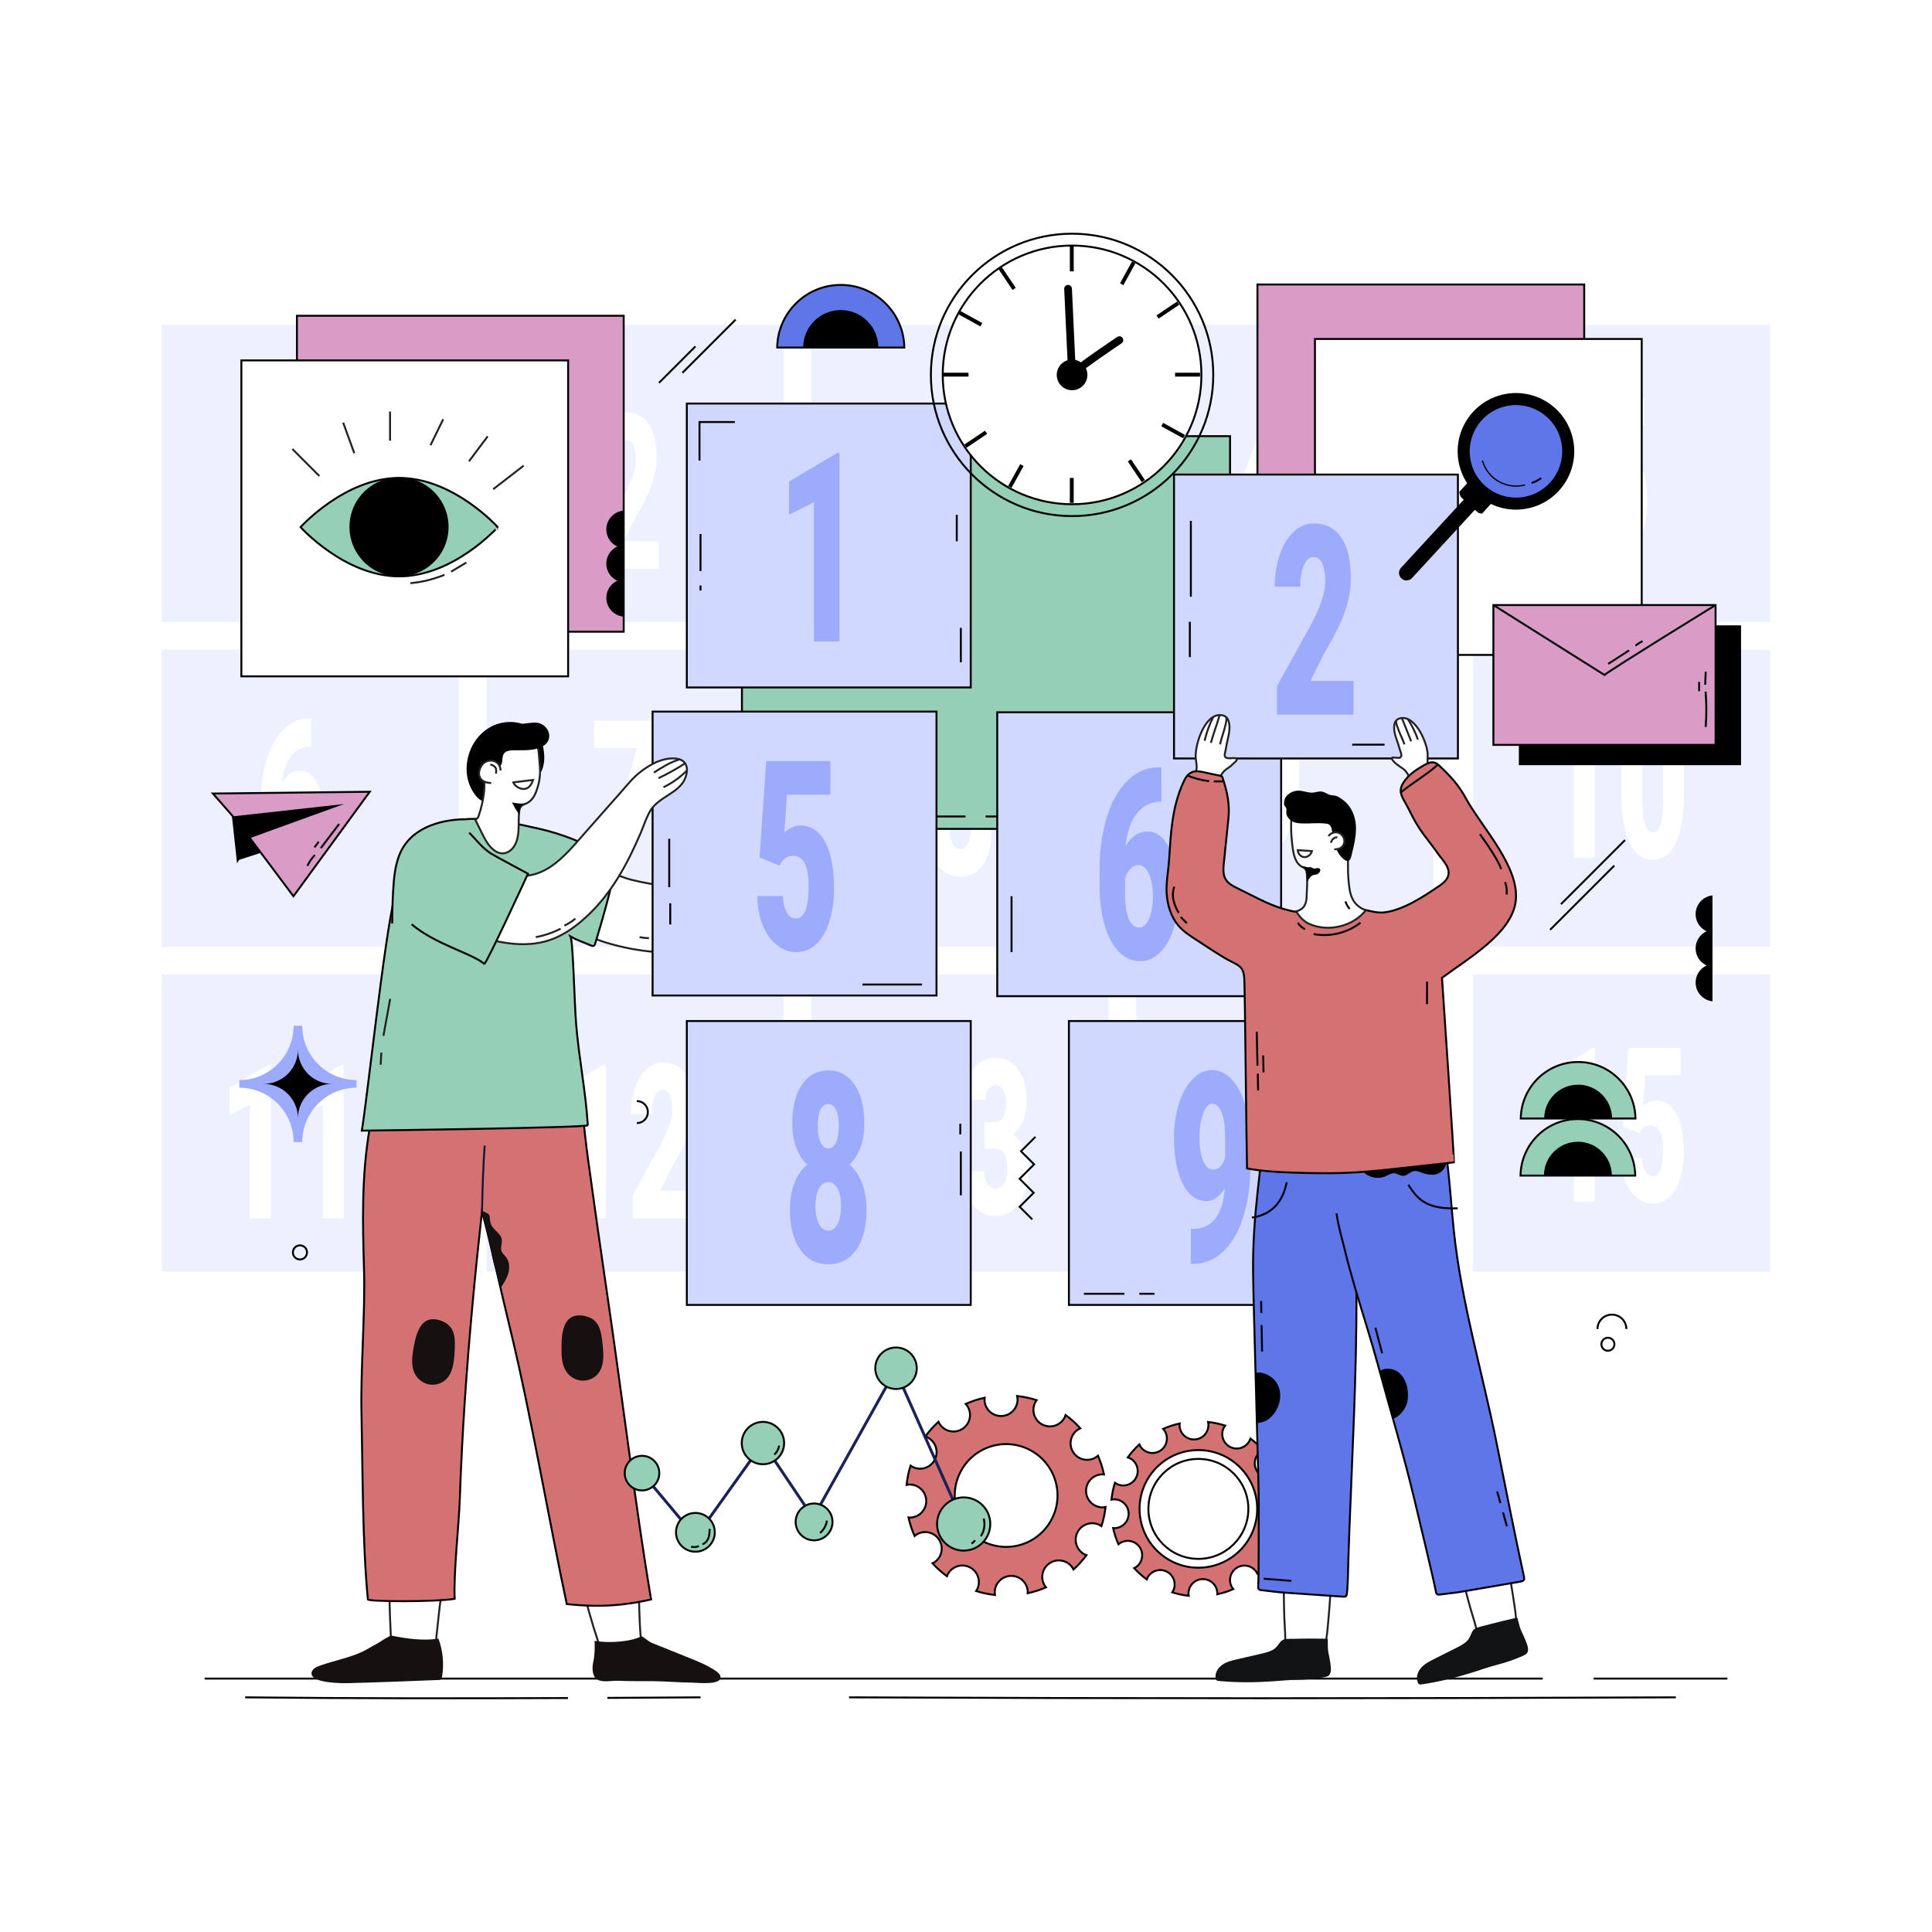 <?xml version="1.0" encoding="utf-8"?>
<!-- Generator: Adobe Illustrator 27.5.0, SVG Export Plug-In . SVG Version: 6.00 Build 0)  -->
<svg version="1.1" xmlns="http://www.w3.org/2000/svg" xmlns:xlink="http://www.w3.org/1999/xlink" x="0px" y="0px"
	 viewBox="0 0 500 500" style="enable-background:new 0 0 500 500;" xml:space="preserve">
<g id="BACKGROUND">
	<rect style="fill:#FFFFFF;" width="500" height="500"/>
</g>
<g id="OBJECTS">
	<g>
		<g>
			<g>
				<rect x="41.865" y="84.087" style="fill:#EDF0FF;" width="76.887" height="76.887"/>
			</g>
			<g>
				<rect x="125.929" y="84.087" style="fill:#EDF0FF;" width="76.887" height="76.887"/>
			</g>
			<g>
				<rect x="209.992" y="84.087" style="fill:#EDF0FF;" width="76.887" height="76.887"/>
			</g>
			<g>
				<rect x="294.056" y="84.087" style="fill:#EDF0FF;" width="76.887" height="76.887"/>
			</g>
			<g>
				<rect x="41.865" y="168.15" style="fill:#EDF0FF;" width="76.887" height="76.887"/>
			</g>
			<g>
				<rect x="125.929" y="168.15" style="fill:#EDF0FF;" width="76.887" height="76.887"/>
			</g>
			<g>
				<rect x="209.992" y="168.15" style="fill:#EDF0FF;" width="76.887" height="76.887"/>
			</g>
			<g>
				<rect x="294.056" y="168.15" style="fill:#EDF0FF;" width="76.887" height="76.887"/>
			</g>
			<g>
				<rect x="41.865" y="252.214" style="fill:#EDF0FF;" width="76.887" height="76.887"/>
			</g>
			<g>
				<rect x="125.929" y="252.214" style="fill:#EDF0FF;" width="76.887" height="76.887"/>
			</g>
			<g>
				<rect x="209.992" y="252.214" style="fill:#EDF0FF;" width="76.887" height="76.887"/>
			</g>
			<g>
				<rect x="294.056" y="252.214" style="fill:#EDF0FF;" width="76.887" height="76.887"/>
			</g>
			<g>
				<rect x="381.247" y="84.087" style="fill:#EDF0FF;" width="76.887" height="76.887"/>
			</g>
			<g>
				<rect x="381.247" y="168.15" style="fill:#EDF0FF;" width="76.887" height="76.887"/>
			</g>
			<g>
				<rect x="381.247" y="252.214" style="fill:#EDF0FF;" width="76.887" height="76.887"/>
			</g>
			<g>
				<path style="fill:#FFFFFF;" d="M79.487,147.164h-5.376v-29.422l-5.281,2.652v-7l10.164-6.043h0.493V147.164z"/>
			</g>
			<g>
				<path style="fill:#FFFFFF;" d="M170.497,147.164h-16.161v-6.016l7.444-13.453c1.834-3.591,2.752-6.443,2.752-8.559
					c0-1.713-0.217-3.017-0.652-3.91c-0.435-0.893-1.066-1.34-1.893-1.34c-0.817,0-1.479,0.598-1.988,1.791
					c-0.509,1.194-0.764,2.685-0.764,4.471h-5.376c0-2.442,0.355-4.698,1.066-6.768c0.71-2.068,1.696-3.687,2.959-4.854
					c1.262-1.166,2.672-1.75,4.231-1.75c2.503,0,4.43,0.994,5.782,2.98c1.352,1.987,2.028,4.84,2.028,8.559
					c0,1.568-0.169,3.095-0.509,4.58c-0.339,1.486-0.867,3.045-1.583,4.676c-0.716,1.632-1.869,3.814-3.46,6.549l-2.99,5.934h9.114
					V147.164z"/>
			</g>
			<g>
				<path style="fill:#FFFFFF;" d="M245.393,123.402h2.529c2.004,0,3.006-1.686,3.006-5.059c0-1.313-0.239-2.383-0.716-3.213
					c-0.478-0.829-1.151-1.244-2.021-1.244c-0.71,0-1.328,0.355-1.853,1.066c-0.525,0.711-0.787,1.596-0.787,2.652h-5.361
					c0-2.096,0.339-3.965,1.018-5.605s1.62-2.921,2.824-3.842c1.203-0.92,2.526-1.381,3.968-1.381c2.577,0,4.603,1.012,6.077,3.035
					c1.474,2.023,2.211,4.804,2.211,8.34c0,1.714-0.305,3.332-0.915,4.854c-0.61,1.522-1.498,2.758-2.665,3.705
					c1.23,0.766,2.195,1.928,2.895,3.486c0.7,1.559,1.05,3.486,1.05,5.783c0,3.555-0.795,6.398-2.386,8.531
					c-1.591,2.133-3.68,3.199-6.268,3.199c-1.516,0-2.924-0.497-4.223-1.49c-1.299-0.993-2.282-2.369-2.951-4.129
					c-0.668-1.759-1.002-3.76-1.002-6.002h5.393c0,1.222,0.286,2.279,0.859,3.172c0.572,0.894,1.278,1.34,2.115,1.34
					c0.944,0,1.697-0.451,2.259-1.354c0.562-0.902,0.843-2.055,0.843-3.459c0-2.005-0.292-3.427-0.875-4.266
					c-0.584-0.838-1.389-1.258-2.418-1.258h-2.608V123.402z"/>
			</g>
			<g>
				<path style="fill:#FFFFFF;" d="M334.382,127.285h2.354v7.109h-2.354v8.449h-5.361v-8.449h-8.955l-0.318-5.633l9.273-25.648
					v-0.082h5.361V127.285z M324.853,127.285h4.168v-12.25l-0.334,0.93L324.853,127.285z"/>
			</g>
			<g>
				<path style="fill:#FFFFFF;" d="M410.594,123.396l1.415-20.365h13.537v7.109h-9.178l-0.525,7.964
					c0.382-0.385,0.883-0.724,1.503-1.017c0.62-0.293,1.227-0.439,1.821-0.439c2.301,0,4.069,1.172,5.305,3.514
					c1.235,2.343,1.853,5.629,1.853,9.857c0,2.553-0.331,4.863-0.994,6.932c-0.663,2.069-1.593,3.66-2.792,4.771
					c-1.199,1.112-2.614,1.668-4.247,1.668c-1.453,0-2.815-0.515-4.088-1.544c-1.273-1.028-2.27-2.44-2.991-4.234
					c-0.721-1.794-1.076-3.82-1.065-6.079h5.376c0.053,1.455,0.323,2.61,0.811,3.466c0.488,0.855,1.129,1.282,1.925,1.282
					c1.803,0,2.704-2.292,2.704-6.877c0-4.238-1.103-6.357-3.309-6.357c-1.251,0-2.185,0.691-2.8,2.074L410.594,123.396z"/>
			</g>
			<g>
				<path style="fill:#FFFFFF;" d="M80.553,185.933v7.246h-0.239c-2.004,0-3.65,0.825-4.939,2.475
					c-1.289,1.65-2.081,3.942-2.378,6.877c1.209-2.041,2.736-3.063,4.581-3.063c2.004,0,3.6,1.258,4.788,3.773
					c1.188,2.516,1.782,5.816,1.782,9.898c0,2.534-0.348,4.858-1.042,6.973c-0.694,2.115-1.665,3.77-2.911,4.963
					c-1.246,1.194-2.627,1.791-4.144,1.791c-1.644,0-3.113-0.643-4.406-1.928c-1.294-1.285-2.301-3.121-3.022-5.51
					c-0.721-2.388-1.092-5.141-1.113-8.258v-3.691c0-4.102,0.511-7.788,1.535-11.061c1.023-3.271,2.484-5.838,4.382-7.697
					c1.898-1.859,4.003-2.789,6.315-2.789H80.553z M75.717,206.577c-0.711,0-1.304,0.281-1.781,0.844
					c-0.477,0.564-0.832,1.253-1.066,2.07v2.75c0,5.011,1.013,7.516,3.038,7.516c0.816,0,1.498-0.626,2.044-1.879
					c0.546-1.253,0.819-2.823,0.819-4.711c0-1.942-0.278-3.526-0.835-4.752C77.38,207.189,76.64,206.577,75.717,206.577z"/>
			</g>
			<g>
				<path style="fill:#FFFFFF;" d="M170.434,191.429l-8.653,34.891h-5.663l8.669-32.703h-11.039v-7.109h16.686V191.429z"/>
			</g>
			<g>
				<path style="fill:#FFFFFF;" d="M256.114,197.144c0,1.933-0.279,3.637-0.836,5.113c-0.557,1.477-1.323,2.662-2.298,3.555
					c1.102,0.93,1.977,2.201,2.624,3.815c0.647,1.613,0.97,3.523,0.97,5.729c0,3.555-0.713,6.362-2.139,8.422
					c-1.426,2.061-3.391,3.09-5.894,3.09c-2.513,0-4.496-1.034-5.949-3.104c-1.453-2.068-2.179-4.871-2.179-8.408
					c0-2.133,0.318-4.02,0.955-5.66c0.636-1.641,1.538-2.935,2.704-3.883c-0.986-0.892-1.76-2.078-2.322-3.555
					c-0.563-1.477-0.843-3.181-0.843-5.113c0-3.463,0.684-6.197,2.052-8.203c1.368-2.005,3.213-3.008,5.535-3.008
					c2.344,0,4.2,1.003,5.567,3.008C255.43,190.946,256.114,193.681,256.114,197.144z M251.199,214.616
					c0-1.641-0.247-2.902-0.739-3.787c-0.493-0.884-1.143-1.326-1.949-1.326c-0.806,0-1.458,0.442-1.957,1.326
					c-0.499,0.885-0.748,2.146-0.748,3.787c0,1.586,0.252,2.84,0.755,3.76c0.504,0.921,1.164,1.381,1.98,1.381
					c0.795,0,1.437-0.455,1.925-1.367C250.955,217.479,251.199,216.221,251.199,214.616z M248.494,193.042
					c-0.721,0-1.27,0.406-1.646,1.217c-0.376,0.811-0.565,1.938-0.565,3.377c0,1.422,0.191,2.57,0.573,3.445
					c0.382,0.875,0.944,1.313,1.686,1.313c0.732,0,1.281-0.438,1.646-1.313c0.366-0.875,0.549-2.023,0.549-3.445
					c0-1.422-0.188-2.543-0.565-3.363C249.796,193.452,249.237,193.042,248.494,193.042z"/>
			</g>
			<g>
				<path style="fill:#FFFFFF;" d="M242.943,314.166h-5.376v-29.422l-5.281,2.652v-7l10.164-6.043h0.493V314.166z"/>
				<path style="fill:#FFFFFF;" d="M254.826,290.404h2.529c2.004,0,3.006-1.685,3.006-5.059c0-1.313-0.239-2.383-0.716-3.213
					c-0.478-0.829-1.151-1.244-2.021-1.244c-0.71,0-1.328,0.355-1.853,1.066c-0.525,0.711-0.787,1.596-0.787,2.652h-5.361
					c0-2.096,0.339-3.965,1.018-5.605c0.679-1.641,1.62-2.921,2.824-3.842c1.203-0.92,2.526-1.381,3.968-1.381
					c2.577,0,4.603,1.012,6.077,3.035c1.474,2.023,2.211,4.804,2.211,8.34c0,1.714-0.305,3.332-0.915,4.854
					c-0.61,1.522-1.498,2.758-2.664,3.705c1.23,0.766,2.195,1.928,2.895,3.486c0.7,1.559,1.05,3.486,1.05,5.783
					c0,3.555-0.795,6.398-2.386,8.531c-1.591,2.133-3.68,3.199-6.268,3.199c-1.516,0-2.924-0.497-4.223-1.49
					c-1.299-0.993-2.282-2.369-2.951-4.129c-0.668-1.759-1.002-3.76-1.002-6.002h5.393c0,1.222,0.286,2.279,0.859,3.172
					c0.572,0.893,1.278,1.34,2.115,1.34c0.944,0,1.697-0.451,2.259-1.353c0.562-0.902,0.843-2.055,0.843-3.459
					c0-2.005-0.292-3.427-0.875-4.266c-0.583-0.838-1.389-1.258-2.418-1.258h-2.608V290.404z"/>
			</g>
			<g>
				<path style="fill:#FFFFFF;" d="M330.786,206.605c-1.156,1.787-2.45,2.68-3.881,2.68c-2.1,0-3.765-1.221-4.995-3.664
					c-1.23-2.442-1.845-5.705-1.845-9.789c0-2.552,0.344-4.922,1.034-7.109c0.69-2.188,1.657-3.919,2.903-5.195
					c1.246-1.275,2.622-1.914,4.128-1.914c1.527,0,2.908,0.661,4.144,1.982c1.235,1.322,2.198,3.191,2.887,5.605
					c0.689,2.416,1.045,5.2,1.066,8.354v3.527c0,4.393-0.501,8.203-1.503,11.43c-1.002,3.227-2.431,5.706-4.287,7.438
					c-1.856,1.732-4.02,2.598-6.49,2.598h-0.334v-7.383l1.018-0.027C328.321,214.826,330.373,211.982,330.786,206.605z
					 M328.353,202.64c1.166,0,2.004-0.865,2.513-2.598v-3.828c0-2.552-0.249-4.438-0.747-5.66c-0.499-1.221-1.172-1.832-2.02-1.832
					c-0.753,0-1.384,0.693-1.893,2.078c-0.509,1.386-0.764,3.063-0.764,5.031c0,2.078,0.26,3.732,0.78,4.963
					C326.741,202.024,327.452,202.64,328.353,202.64z"/>
			</g>
			<g>
				<path style="fill:#FFFFFF;" d="M412.725,221.999h-5.376v-29.422l-5.281,2.652v-7l10.164-6.043h0.493V221.999z"/>
				<path style="fill:#FFFFFF;" d="M435.789,205.73c0,5.378-0.703,9.525-2.108,12.441c-1.405,2.917-3.386,4.375-5.941,4.375
					c-2.577,0-4.571-1.467-5.981-4.402c-1.411-2.935-2.116-7.072-2.116-12.414v-7.273c0-5.377,0.702-9.524,2.108-12.441
					c1.405-2.916,3.391-4.375,5.957-4.375s4.555,1.468,5.965,4.402c1.41,2.936,2.115,7.082,2.115,12.441V205.73z M430.429,197.28
					c0-2.861-0.217-4.999-0.652-6.412c-0.435-1.412-1.124-2.119-2.068-2.119c-0.922,0-1.593,0.656-2.012,1.969
					c-0.419,1.313-0.644,3.3-0.676,5.961v10.172c0,2.972,0.217,5.145,0.652,6.521c0.435,1.377,1.124,2.064,2.068,2.064
					c0.912,0,1.585-0.67,2.02-2.01c0.435-1.34,0.657-3.441,0.668-6.303V197.28z"/>
			</g>
			<g>
				<path style="fill:#FFFFFF;" d="M70.054,315.31h-5.376v-29.422l-5.281,2.652v-7l10.164-6.043h0.493V315.31z"/>
				<path style="fill:#FFFFFF;" d="M88.92,315.31h-5.376v-29.422l-5.281,2.652v-7l10.164-6.043h0.493V315.31z"/>
			</g>
			<g>
				<path style="fill:#FFFFFF;" d="M156.786,315.31h-5.376v-29.422l-5.281,2.652v-7l10.164-6.043h0.493V315.31z"/>
				<path style="fill:#FFFFFF;" d="M179.93,315.31h-16.161v-6.016l7.444-13.453c1.835-3.591,2.752-6.443,2.752-8.559
					c0-1.713-0.217-3.017-0.652-3.91c-0.435-0.893-1.065-1.34-1.893-1.34c-0.817,0-1.479,0.598-1.988,1.791
					c-0.509,1.194-0.764,2.685-0.764,4.471h-5.377c0-2.442,0.355-4.698,1.066-6.768c0.71-2.068,1.696-3.686,2.958-4.853
					c1.262-1.166,2.672-1.75,4.231-1.75c2.503,0,4.43,0.994,5.782,2.98c1.352,1.987,2.028,4.84,2.028,8.559
					c0,1.568-0.169,3.095-0.509,4.58c-0.339,1.486-0.867,3.045-1.583,4.676c-0.716,1.632-1.869,3.814-3.46,6.549l-2.99,5.934h9.114
					V315.31z"/>
			</g>
			<g>
				<path style="fill:#FFFFFF;" d="M322.674,310.989h-5.376v-29.422l-5.281,2.652v-7l10.164-6.043h0.493V310.989z"/>
				<path style="fill:#FFFFFF;" d="M343.814,295.431h2.354v7.109h-2.354v8.449h-5.361v-8.449h-8.955l-0.318-5.633l9.273-25.648
					v-0.082h5.361V295.431z M334.286,295.431h4.168v-12.25l-0.334,0.93L334.286,295.431z"/>
			</g>
			<g>
				<path style="fill:#FFFFFF;" d="M412.725,310.989h-5.376v-29.422l-5.281,2.652v-7l10.164-6.043h0.493V310.989z"/>
				<path style="fill:#FFFFFF;" d="M420.026,291.542l1.415-20.365h13.537v7.109H425.8l-0.525,7.964
					c0.382-0.385,0.883-0.724,1.503-1.017c0.62-0.293,1.227-0.439,1.821-0.439c2.301,0,4.069,1.172,5.305,3.514
					c1.235,2.343,1.853,5.629,1.853,9.858c0,2.553-0.332,4.863-0.994,6.932c-0.663,2.069-1.593,3.66-2.792,4.771
					c-1.199,1.112-2.614,1.668-4.247,1.668c-1.453,0-2.815-0.515-4.088-1.544c-1.272-1.028-2.27-2.44-2.991-4.234
					c-0.721-1.794-1.076-3.82-1.065-6.079h5.376c0.053,1.455,0.323,2.61,0.811,3.466c0.488,0.854,1.129,1.282,1.925,1.282
					c1.803,0,2.704-2.292,2.704-6.877c0-4.238-1.103-6.357-3.309-6.357c-1.251,0-2.185,0.691-2.8,2.074L420.026,291.542z"/>
			</g>
		</g>
		<g>
			
				<line style="fill:none;stroke:#000000;stroke-width:0.5;stroke-miterlimit:10;" x1="190.379" y1="82.709" x2="176.615" y2="96.474"/>
			
				<line style="fill:none;stroke:#000000;stroke-width:0.5;stroke-miterlimit:10;" x1="179.985" y1="89.639" x2="170.551" y2="99.072"/>
		</g>
		<g>
			<g>
				<g>
					<g>
						<path style="fill:#D47172;stroke:#000000;stroke-width:0.5;stroke-miterlimit:10;" d="M307.583,412.592
							c-0.102-2.06,1.485-3.813,3.545-3.915c2.06-0.102,3.813,1.484,3.915,3.544c0.007,0.13-0.013,0.254-0.019,0.38
							c1.444-0.316,2.834-0.768,4.157-1.344c-0.087-0.107-0.182-0.206-0.259-0.324c-1.119-1.733-0.621-4.044,1.112-5.163
							c1.733-1.119,4.045-0.621,5.163,1.112c0.075,0.116,0.125,0.241,0.185,0.362c1.084-0.987,2.07-2.077,2.945-3.254
							c-0.139-0.052-0.279-0.093-0.414-0.162c-1.835-0.941-2.56-3.193-1.618-5.028c0.941-1.835,3.192-2.56,5.027-1.618
							c0.137,0.07,0.255,0.162,0.38,0.246c0.447-1.39,0.762-2.836,0.932-4.323c-0.161,0.029-0.32,0.065-0.488,0.074
							c-2.06,0.102-3.813-1.485-3.915-3.545c-0.102-2.06,1.485-3.813,3.545-3.915c0.172-0.009,0.338,0.011,0.504,0.026
							c-0.316-1.477-0.774-2.898-1.36-4.249c-0.137,0.121-0.273,0.242-0.431,0.345c-1.733,1.119-4.045,0.621-5.163-1.112
							c-1.119-1.733-0.621-4.045,1.112-5.163c0.159-0.102,0.327-0.177,0.494-0.253c-1.008-1.112-2.125-2.123-3.332-3.016
							c-0.061,0.186-0.124,0.373-0.217,0.553c-0.942,1.835-3.193,2.56-5.028,1.618c-1.835-0.941-2.56-3.193-1.618-5.027
							c0.092-0.179,0.206-0.338,0.321-0.496c-1.419-0.455-2.896-0.773-4.416-0.94c0.044,0.199,0.082,0.4,0.093,0.611
							c0.102,2.06-1.485,3.813-3.545,3.915c-2.06,0.102-3.813-1.484-3.915-3.545c-0.01-0.201,0.009-0.396,0.03-0.59
							c-1.493,0.326-2.928,0.798-4.291,1.4c0.135,0.149,0.269,0.303,0.382,0.478c1.119,1.733,0.621,4.045-1.112,5.163
							c-1.733,1.119-4.045,0.621-5.163-1.112c-0.105-0.163-0.182-0.335-0.259-0.507c-1.106,1.015-2.107,2.139-2.992,3.351
							c0.181,0.06,0.362,0.121,0.536,0.21c1.835,0.942,2.56,3.192,1.618,5.028c-0.941,1.835-3.192,2.56-5.027,1.618
							c-0.161-0.082-0.302-0.187-0.445-0.288c-0.44,1.405-0.746,2.868-0.904,4.371c0.173-0.033,0.344-0.07,0.525-0.079
							c2.06-0.102,3.813,1.485,3.915,3.545c0.102,2.06-1.485,3.813-3.545,3.915c-0.159,0.008-0.311-0.012-0.466-0.024
							c0.327,1.46,0.792,2.864,1.384,4.199c0.12-0.102,0.235-0.208,0.371-0.296c1.733-1.118,4.045-0.621,5.163,1.112
							c1.119,1.733,0.621,4.044-1.112,5.163c-0.12,0.077-0.248,0.128-0.372,0.19c0.993,1.077,2.089,2.056,3.271,2.923
							c0.05-0.133,0.089-0.268,0.156-0.398c0.941-1.835,3.192-2.56,5.028-1.618c1.835,0.941,2.56,3.192,1.618,5.027
							c-0.061,0.119-0.142,0.22-0.214,0.33c1.376,0.433,2.807,0.735,4.278,0.897C307.622,412.86,307.59,412.73,307.583,412.592z
							 M294.939,391.254c-0.417-8.395,6.051-15.539,14.446-15.956c8.395-0.417,15.539,6.051,15.956,14.446
							c0.417,8.395-6.051,15.539-14.446,15.956C302.5,406.117,295.356,399.649,294.939,391.254z"/>
					</g>
				</g>
				
					<circle style="fill:none;stroke:#000000;stroke-width:0.5;stroke-linecap:round;stroke-miterlimit:10;" cx="310.139" cy="390.499" r="12.934"/>
			</g>
			<path style="fill:#D47172;stroke:#000000;stroke-width:0.5;stroke-miterlimit:10;" d="M235.645,392.745
				c-0.182,0.009-0.357-0.014-0.534-0.027c0.374,1.671,0.907,3.278,1.584,4.806c0.138-0.116,0.269-0.239,0.424-0.339
				c1.984-1.281,4.63-0.711,5.91,1.273c1.281,1.984,0.71,4.63-1.273,5.91c-0.137,0.089-0.283,0.147-0.426,0.218
				c1.137,1.233,2.391,2.353,3.744,3.346c0.057-0.152,0.102-0.307,0.178-0.455c1.077-2.101,3.654-2.93,5.755-1.853
				c2.101,1.078,2.93,3.654,1.853,5.755c-0.07,0.136-0.162,0.252-0.244,0.377c1.575,0.495,3.213,0.841,4.896,1.027
				c-0.025-0.153-0.062-0.302-0.07-0.461c-0.117-2.358,1.699-4.364,4.057-4.482c2.358-0.117,4.365,1.699,4.482,4.057
				c0.008,0.148-0.014,0.29-0.022,0.435c1.653-0.362,3.245-0.879,4.758-1.538c-0.1-0.123-0.208-0.235-0.296-0.371
				c-1.281-1.984-0.711-4.63,1.273-5.91c1.984-1.28,4.63-0.71,5.91,1.273c0.086,0.133,0.142,0.276,0.212,0.414
				c1.241-1.129,2.37-2.377,3.371-3.724c-0.159-0.059-0.32-0.107-0.474-0.186c-2.101-1.078-2.93-3.654-1.853-5.755
				c1.078-2.101,3.654-2.93,5.755-1.853c0.157,0.081,0.292,0.185,0.435,0.281c0.512-1.591,0.872-3.246,1.067-4.948
				c-0.184,0.034-0.366,0.075-0.558,0.084c-2.358,0.117-4.365-1.699-4.482-4.057c-0.117-2.358,1.699-4.365,4.058-4.482
				c0.197-0.01,0.386,0.013,0.577,0.029c-0.361-1.691-0.886-3.317-1.557-4.864c-0.157,0.138-0.313,0.277-0.494,0.394
				c-1.984,1.28-4.63,0.71-5.91-1.273c-1.281-1.983-0.711-4.629,1.273-5.91c0.182-0.117,0.374-0.203,0.565-0.289
				c-1.154-1.273-2.432-2.43-3.814-3.452c-0.07,0.214-0.142,0.427-0.248,0.633c-1.078,2.101-3.654,2.93-5.755,1.852
				c-2.101-1.078-2.93-3.654-1.853-5.755c0.105-0.205,0.235-0.387,0.367-0.567c-1.624-0.521-3.315-0.885-5.055-1.075
				c0.05,0.228,0.094,0.458,0.106,0.699c0.117,2.358-1.7,4.364-4.058,4.482c-2.358,0.117-4.365-1.699-4.482-4.057
				c-0.011-0.231,0.01-0.454,0.034-0.676c-1.709,0.373-3.352,0.913-4.911,1.602c0.155,0.171,0.308,0.347,0.437,0.547
				c1.28,1.984,0.71,4.63-1.273,5.91c-1.983,1.281-4.629,0.71-5.91-1.273c-0.12-0.186-0.209-0.384-0.297-0.58
				c-1.266,1.162-2.412,2.448-3.425,3.836c0.207,0.069,0.414,0.138,0.614,0.241c2.101,1.078,2.93,3.654,1.852,5.755
				c-1.078,2.101-3.654,2.93-5.755,1.853c-0.184-0.094-0.345-0.214-0.51-0.33c-0.504,1.609-0.854,3.282-1.035,5.003
				c0.198-0.038,0.394-0.081,0.601-0.091c2.358-0.117,4.365,1.7,4.482,4.058C239.82,390.621,238.003,392.627,235.645,392.745z
				 M256.655,374.269c7.039-2.057,14.439,1.997,16.496,9.036c2.057,7.039-1.995,14.439-9.035,16.496
				c-7.039,2.057-14.439-1.996-16.497-9.035C245.563,383.727,249.616,376.326,256.655,374.269z"/>
		</g>
		<g>
			<path style="fill:#9CABFC;" d="M61.938,281.505v-1.982c7.761,0,14.053-6.292,14.053-14.053h2.229
				c0,7.761,6.292,14.053,14.053,14.053v1.982c-7.761,0-14.053,6.292-14.053,14.053h-2.229
				C75.991,287.797,69.699,281.505,61.938,281.505z"/>
			<path d="M68.227,280.514L68.227,280.514c4.904,0,8.879-3.975,8.879-8.878l0,0c0,4.903,3.975,8.878,8.878,8.878l0,0
				c-4.903,0-8.878,3.975-8.878,8.878l0,0C77.106,284.489,73.131,280.514,68.227,280.514z"/>
		</g>
		
			<rect x="325.426" y="73.625" style="fill:#D89CC7;stroke:#000000;stroke-width:0.5;stroke-miterlimit:10;" width="84.567" height="81.765"/>
		
			<rect x="192.015" y="112.878" style="fill:#95CFB6;stroke:#000000;stroke-width:0.5;stroke-miterlimit:10;" width="126.324" height="101.635"/>
		<g>
			
				<line style="fill:#95CFB6;stroke:#000000;stroke-width:0.5;stroke-miterlimit:10;" x1="220.957" y1="211.304" x2="249.872" y2="211.304"/>
			
				<line style="fill:none;stroke:#000000;stroke-width:0.5;stroke-miterlimit:10;" x1="255.076" y1="211.304" x2="264.128" y2="211.304"/>
		</g>
		
			<rect x="340.309" y="87.726" style="fill:#FFFFFF;stroke:#000000;stroke-width:0.5;stroke-miterlimit:10;" width="84.567" height="81.765"/>
		<g>
			
				<rect x="276.633" y="264.239" style="fill:#D1D8FF;stroke:#000000;stroke-width:0.5;stroke-miterlimit:10;" width="73.475" height="73.475"/>
			<g>
				<path style="fill:#9CABFC;" d="M316.971,307.566c-1.417,2.189-3.002,3.283-4.756,3.283c-2.573,0-4.613-1.496-6.121-4.49
					c-1.508-2.993-2.261-6.991-2.261-11.996c0-3.127,0.422-6.031,1.267-8.712c0.844-2.681,2.03-4.803,3.557-6.367
					c1.527-1.564,3.213-2.346,5.059-2.346c1.872,0,3.564,0.81,5.078,2.43c1.514,1.62,2.693,3.909,3.538,6.869
					c0.844,2.961,1.28,6.373,1.306,10.237v4.322c0,5.385-0.614,10.053-1.842,14.007c-1.228,3.954-2.979,6.993-5.253,9.115
					c-2.274,2.122-4.925,3.183-7.953,3.183h-0.41v-9.047l1.248-0.034C313.949,317.642,316.464,314.156,316.971,307.566z
					 M313.989,302.707c1.43,0,2.456-1.06,3.08-3.184v-4.69c0-3.128-0.306-5.439-0.917-6.936c-0.611-1.497-1.436-2.245-2.476-2.245
					c-0.923,0-1.696,0.849-2.319,2.547c-0.624,1.697-0.936,3.753-0.936,6.165c0,2.547,0.318,4.574,0.956,6.082
					C312.013,301.953,312.884,302.707,313.989,302.707z"/>
			</g>
			
				<line style="fill:none;stroke:#000000;stroke-width:0.5;stroke-miterlimit:10;" x1="280.514" y1="334.826" x2="290.988" y2="334.826"/>
			
				<line style="fill:none;stroke:#000000;stroke-width:0.5;stroke-miterlimit:10;" x1="294.862" y1="334.826" x2="298.787" y2="334.826"/>
		</g>
		<g>
			
				<rect x="258.085" y="184.338" style="fill:#D1D8FF;stroke:#000000;stroke-width:0.5;stroke-miterlimit:10;" width="73.475" height="73.475"/>
			
				<line style="fill:#D1D8FF;stroke:#000000;stroke-width:0.5;stroke-miterlimit:10;" x1="261.786" y1="231.951" x2="261.786" y2="246.41"/>
			<g>
				<path style="fill:#9CABFC;" d="M300.564,198.605v8.88h-0.292c-2.457,0-4.474,1.012-6.053,3.033s-2.551,4.831-2.914,8.427
					c1.481-2.501,3.353-3.753,5.614-3.753c2.456,0,4.412,1.542,5.868,4.625c1.455,3.082,2.183,7.126,2.183,12.13
					c0,3.105-0.426,5.953-1.277,8.545c-0.852,2.592-2.04,4.619-3.567,6.082c-1.527,1.463-3.22,2.194-5.078,2.194
					c-2.015,0-3.815-0.787-5.4-2.362c-1.586-1.575-2.82-3.825-3.704-6.752c-0.884-2.926-1.338-6.3-1.364-10.12v-4.523
					c0-5.026,0.626-9.544,1.881-13.555c1.254-4.009,3.044-7.153,5.37-9.433c2.326-2.278,4.906-3.418,7.739-3.418H300.564z
					 M294.638,223.904c-0.871,0-1.598,0.345-2.183,1.034c-0.585,0.69-1.021,1.535-1.306,2.536v3.37c0,6.141,1.241,9.211,3.723,9.211
					c1.001,0,1.835-0.768,2.505-2.303c0.669-1.535,1.004-3.459,1.004-5.773c0-2.38-0.341-4.321-1.023-5.823
					C296.675,224.655,295.769,223.904,294.638,223.904z"/>
			</g>
		</g>
		
			<rect x="177.752" y="104.437" style="fill:#D1D8FF;stroke:#000000;stroke-width:0.5;stroke-miterlimit:10;" width="73.475" height="73.475"/>
		
			<line style="fill:#D1D8FF;stroke:#000000;stroke-width:0.5;stroke-miterlimit:10;" x1="181.29" y1="138.206" x2="181.29" y2="147.783"/>
		
			<line style="fill:#D1D8FF;stroke:#000000;stroke-width:0.5;stroke-miterlimit:10;" x1="181.29" y1="151.523" x2="181.29" y2="152.829"/>
		<polyline style="fill:#D1D8FF;stroke:#000000;stroke-width:0.5;stroke-miterlimit:10;" points="181.029,119.2 181.029,109.223 
			190.183,109.223 		"/>
		
			<line style="fill:#D1D8FF;stroke:#000000;stroke-width:0.5;stroke-miterlimit:10;" x1="248.658" y1="162.49" x2="248.658" y2="171.402"/>
		
			<line style="fill:#D1D8FF;stroke:#000000;stroke-width:0.5;stroke-miterlimit:10;" x1="247.613" y1="133.245" x2="247.613" y2="140.079"/>
		<g>
			<path style="fill:none;stroke:#000000;stroke-width:0.5;stroke-miterlimit:10;" d="M219.72,439.272
				c70.71,0.312,142.618,0.312,213.981,0"/>
			<path style="fill:none;stroke:#000000;stroke-width:0.5;stroke-miterlimit:10;" d="M157.19,439.413
				c8.039-0.035,16.078-0.082,24.117-0.142"/>
			<path style="fill:none;stroke:#000000;stroke-width:0.5;stroke-miterlimit:10;" d="M63.441,439.272
				c27.883,0.29,55.705,0.29,83.549,0.18"/>
			
				<line style="fill:none;stroke:#000000;stroke-width:0.5;stroke-miterlimit:10;" x1="52.961" y1="434.418" x2="399.255" y2="434.418"/>
			
				<line style="fill:none;stroke:#000000;stroke-width:0.5;stroke-miterlimit:10;" x1="412.43" y1="434.418" x2="447.039" y2="434.418"/>
		</g>
		<g>
			<g>
				<path style="fill:#FFFFFF;stroke:#222221;stroke-width:0.5;stroke-miterlimit:10;" d="M154.789,424.802
					c0.096,0.287,0.202,0.589,0.449,0.808c0.278,0.245,0.68,0.34,1.06,0.421c3.286,0.704,6.605,1.257,9.936,1.653
					c-1.331-9.954-0.408-20.028-1.88-29.92c-0.389-2.612-0.962-5.249-2.316-7.565c-1.354-2.315-3.596-4.294-6.354-4.885
					c-2.758-0.591-5.99,0.486-7.263,2.841c-0.859,1.589-0.757,3.466-0.571,5.236C148.98,404.183,151.335,414.443,154.789,424.802z"
					/>
				<path style="fill:#161111;" d="M153.876,424.655c1.635,0.276,3.33,0.335,4.926,0.276c2.506-0.094,5.038-0.465,7.301-1.466
					c0.816,0.424,1.706,1.352,2.636,1.727c3.197,1.287,6.393,2.573,9.59,3.86c2.401,0.966,4.825,1.945,6.929,3.393
					c0.506,0.348,1.02,0.763,1.17,1.332c0.648,2.458-5.834,1.705-7.138,1.693c-3.491-0.033-6.945-0.349-10.432-0.389
					c-2.946-0.033-5.902,0.048-8.836-0.099c-1.747-0.087-4.526,0.656-5.821-0.62c-1.012-0.996-0.95-3.018-0.669-4.251
					C153.938,428.336,153.945,426.441,153.876,424.655z"/>
				<path style="fill:#FFFFFF;stroke:#222221;stroke-width:0.5;stroke-miterlimit:10;" d="M112.66,426.013
					c-0.036,0.284-0.079,0.583-0.282,0.796c-0.228,0.239-0.612,0.326-0.976,0.4c-3.152,0.643-6.368,1.133-9.63,1.469
					c-0.975,0.1-1.423-33.484-1.052-36.354c0.177-1.368,0.39-2.746,0.912-4.036c0.228-0.562,0.525-1.119,1.01-1.515
					c0.504-0.411,1.172-0.614,1.838-0.687c1.809-0.199,3.639,0.506,5.02,1.613c1.381,1.107,2.365,2.583,3.168,4.106
					c2.782,5.279,3.564,11.443,2.268,17.193C113.673,414.596,113.392,420.278,112.66,426.013z"/>
				<path style="fill:#D47172;stroke:#000000;stroke-width:0.5;stroke-miterlimit:10;" d="M102.564,264.977
					c1.674-3.899,4.733-3.905,8.566-4.22c5.032-0.413,10.069-0.811,15.118-0.92c3.044-0.066,6.135-0.031,9.062,0.809
					c2.559,0.734,4.906,2.061,7.15,3.491c2.637,1.681,4.361,3.345,4.831,6.429c0.476,3.119,1.704,6.2,2.276,9.336
					c1.187,6.504,1.662,13.104,2.555,19.649c1.683,12.33,3.431,24.652,5.245,36.966c3.447,23.398,7.206,54.091,11.127,77.425
					c-2.606,0.585-5.243,1.043-7.909,1.325c-4.634,0.488-9.288,0.366-13.908-0.136c-4.515-21.217-9.404-49.703-14.547-70.795
					c-2.573-10.552-4.73-20.873-7.389-30.888c-1.806,16.364-3.365,32.754-4.457,49.173c-0.556,8.37-0.993,16.747-1.276,25.129
					c-0.235,6.948-1.647,19.212-1.343,26.018c-5.312,0.878-22.403,0.719-22.456,0.174c-1.424-14.702-1.326-32.848-1.656-48.287
					c-0.248-11.607,0.995-25.875,0.656-37.254c-0.365-12.248-0.64-24.074,1.437-36.247
					C96.766,285.594,99.933,271.106,102.564,264.977z"/>
				<path style="fill:#161111;" d="M114.414,433.859c-0.005,0.033-0.011,0.066-0.016,0.099c-0.044,0.26-0.112,0.547-0.345,0.696
					c-0.164,0.105-0.374,0.116-0.572,0.124c-7.763,0.315-15.413,0.609-23.18,0.813c-1.758,0.046-9.17,0.06-9.657-2.282
					c-0.115-0.552,0.201-1.121,0.655-1.492c0.454-0.371,1.03-0.582,1.594-0.783c3.504-1.248,7.486-1.989,10.827-3.544
					c1.237-0.576,2.412-1.392,3.66-2.001c0.668-0.326,3.411-2.307,4.023-2.18c3.824,0.79,8.179,1.372,12.073,0.767
					C114.625,427.202,114.95,430.59,114.414,433.859z"/>
				<path style="fill:none;stroke:#131834;stroke-width:0.5;stroke-miterlimit:10;" d="M124.742,313.446
					c0.124-5.653,0.286-11.307,0.686-16.949"/>
				<path style="fill:#161111;" d="M124.564,313.406c0.507,0.101,0.997,0.28,1.451,0.528c0.295,0.161,0.592,0.376,0.691,0.698
					c0.045,0.145,0.044,0.3,0.049,0.452c0.019,0.585,0.126,1.168,0.317,1.721c0.535,1.551,2.55,2.287,2.792,4.025
					c0.136,0.976-0.411,1.998-0.088,2.93c0.218,0.63,0.784,1.062,1.19,1.59c0.895,1.165,0.977,2.796,0.572,4.208
					c-0.405,1.412-1.236,2.657-2.055,3.876c0.257-0.383-0.704-2.828-0.834-3.327c-0.325-1.244-0.665-2.485-1.018-3.721
					c-0.294-1.031-0.835-4.854-1.149-5.69c-0.381-1.013-0.475-2.228-0.81-3.255c-0.208-0.687-0.333-1.402-0.483-2.104
					C125.132,315.084,124.837,313.461,124.564,313.406z"/>
				<path style="fill:#161111;" d="M108.228,344.399c-0.767,1.724-1.114,3.889-1.385,5.644c-0.296,1.912-0.33,3.974,0.617,5.66
					c0.732,1.302,2.039,2.273,3.503,2.571c1.464,0.297,3.058-0.093,4.202-1.053c2.033-1.706,2.332-4.669,2.482-7.318
					c0.202-3.576,0.308-6.939-3.876-8.223C110.812,340.771,109.19,342.237,108.228,344.399z"/>
				<path style="fill:#161111;" d="M145.78,344.063c-0.48,1.825-0.474,4.018-0.459,5.793c0.016,1.934,0.313,3.975,1.52,5.487
					c0.932,1.168,2.378,1.916,3.871,1.974c1.493,0.058,3.003-0.584,3.978-1.716c1.732-2.011,1.55-4.983,1.272-7.622
					c-0.376-3.562-0.813-6.899-5.148-7.493C147.747,340.067,146.382,341.775,145.78,344.063z"/>
			</g>
			<path d="M140.036,191.485c-0.26-0.715-0.794-1.303-1.309-1.864c-2.213-2.411-5.616-3.189-8.76-2.571
				c-8.127,1.597-11.908,12.105-7.063,18.569c0.436,0.582,0.933,1.139,1.569,1.493c0.714,0.397,1.55,0.508,2.365,0.544
				c0.916,0.04,1.868-0.016,2.684-0.432c0.96-0.49,1.804-1.278,2.65-1.922c0.953-0.726,2.152-1.053,3.165-1.682
				c1.53-0.95,3.349-1.758,4.35-3.247C141.299,197.977,141.089,194.387,140.036,191.485z"/>
			<path style="fill:#FFFFFF;stroke:#222221;stroke-width:0.5;stroke-miterlimit:10;" d="M156.678,243.891
				c-6.886-2.116-14.752-7.17-15.464-15.114c-0.345-3.847,3.135-7.517,6.974-7.634c1.664-0.051,3.231,0.726,4.687,1.532
				c3.355,1.859,6.651,4.039,10.415,4.983c3.446,0.865,6.863,1.474,10.438,1.697c7.668,0.477,15.384-0.384,22.859-2.094
				c1.771-0.405,3.561-0.86,5.377-0.789c1.816,0.071,3.703,0.752,4.782,2.214c1.152,1.561,1.173,3.734,0.537,5.567
				c-0.569,1.639-0.56,2.135-2.092,3.029c-11.289,6.595-24.533,10.401-37.599,8.895
				C163.946,245.756,160.298,245.004,156.678,243.891z"/>
			<path style="fill:#522E97;" d="M132.992,213.586c-0.032,0.107-0.038,0.22-0.028,0.331c0.07-0.019,0.142-0.033,0.214-0.046
				L132.992,213.586z"/>
			
				<rect x="168.89" y="184.162" style="fill:#D1D8FF;stroke:#000000;stroke-width:0.5;stroke-miterlimit:10;" width="73.475" height="73.475"/>
			<path style="fill:#95CFB6;stroke:#000000;stroke-width:0.5;stroke-miterlimit:10;" d="M93.643,292.612
				c5.01-0.049,58.529-0.777,58.49-1.393c-0.566-8.875-2.291-17.269-3.027-26.132c-0.465-5.609-0.764-21.246-1.468-22.744
				c1.721,1.017,3.701,1.625,5.526,2.436c0.324,0.144,0.697-0.025,0.802-0.364c1.127-3.663,6.392-21.06,4.94-21.822
				c-0.764-0.401-1.503-0.859-2.243-1.299c-5.327-3.163-11.196-5.48-17.282-6.849c-5.56-1.25-12.048-2.733-17.747-2.503
				c-4.755,0.192-9.528,1.679-12.804,5.198c-3.886,4.173-5.352,9.836-6.751,15.283C99.491,242.502,95.064,284.126,93.643,292.612z"
				/>
			<path style="fill:#FFFFFF;stroke:#222221;stroke-width:0.5;stroke-miterlimit:10;" d="M134.284,211.09
				c0.018-0.335,0.043-0.667,0.082-0.992c0.059-0.5,0.146-1.028,0.486-1.409c0.363-0.406,0.937-0.563,1.441-0.799
				c1.739-0.813,2.379-2.605,2.882-4.27c0.563-1.865,0.716-3.874,0.493-5.813c-0.245-2.128-0.076-5.401-1.703-6.954
				c-1.356-1.294-4.227-0.882-6.094-0.401c-1.08,0.278-2.033,0.881-2.839,1.599c-0.939,0.837-2.305,2.22-2.654,3.428
				c-0.25,0.868-0.485,1.741-0.7,2.618c-0.555,2.257-0.151,4.64-0.411,6.951c-0.23,2.04-0.749,4.291-1.437,6.238
				c-0.136,0.385-0.443,0.705-0.822,0.856c0.581,1.182,1.162,2.363,1.743,3.545c0.851,1.73,2.029,3.901,3.823,4.796
				c1.8,0.897,3.567,0.015,4.515-1.517C134.517,216.657,134.144,213.743,134.284,211.09z"/>
			<path d="M139.234,187.078c-0.088-0.019-0.177-0.035-0.267-0.047c-0.639-0.088-1.287-0.013-1.927,0.071
				c-1.897,0.249-3.76,0.458-5.646,0.673c-1.485,0.17-3.063,0.162-4.35,0.923c-0.635,0.376-1.43,1.015-1.769,1.684
				c-0.35,0.691-0.675,1.337-1.193,1.938c-0.97,1.126-1.964,2.042-1.902,3.696c0.03,0.798,0.335,1.499,0.837,2.14
				c0.576,0.734,1.555,1.61,2.49,1.816c0.659,0.145,0.786-0.274,1.149-0.727c0.377-0.47,0.887-0.7,1.483-0.747
				c0.555-0.043,1.194-0.066,1.537-0.505c0.185-0.236,0.239-0.547,0.275-0.845c0.093-0.759,0.07-1.809,0.672-2.351
				c0.57-0.513,1.389-0.594,2.122-0.618c1.392-0.046,2.788,0.032,4.176-0.075c2.027-0.156,5.014-0.922,5.214-3.409
				c0.082-1.023-0.392-2.052-1.157-2.735C140.487,187.522,139.878,187.215,139.234,187.078z"/>
			<path style="fill:#FFFFFF;stroke:#222221;stroke-width:0.5;stroke-miterlimit:10;" d="M129.548,199.389
				c-0.042-2.845-3.587-3.439-4.988-1.169c-0.898,1.455-0.908,3.428,0.956,4.141c0.512,0.196,1.066,0.244,1.612,0.291"/>
			<path style="fill:#FFFFFF;stroke:#222221;stroke-width:0.5;stroke-miterlimit:10;" d="M137.951,201.854l-5.106,0.623
				C133.128,203.587,136.626,206.013,137.951,201.854z"/>
			<path d="M135.532,207.949c-1.031,0.066-2.039-0.074-3.041-0.292c0.306,0.513,0.521,1.059,0.829,1.561
				c0.346,0.565,0.801,1.033,0.98,1.669c0.051-0.419,0.099-0.837,0.191-1.25c0.078-0.351,0.183-0.707,0.406-0.995
				c0.311-0.401,0.814-0.624,1.316-0.776c0.017-0.005,0.034-0.011,0.051-0.016C136.022,207.892,135.78,207.933,135.532,207.949z"/>
			<path style="fill:#FFFFFF;stroke:#222221;stroke-width:0.5;stroke-miterlimit:10;" d="M177.321,197.577
				c-1.025-1.564-3.539-1.43-5.127-1.097c-2.223,0.467-4.398,1.74-6.194,3.09c-2.197,1.651-3.712,3.633-5.518,5.677
				c-2.911,3.295-5.823,6.59-8.734,9.885c-2.812,3.182-5.665,6.766-9.258,9.175c-2.489,1.669-5.58,2.727-8.623,2.277
				c-2.241-0.332-4.257-1.434-6.182-2.628c-0.681,2.041-1.625,3.992-2.518,5.948c-1.194,2.615-2.23,5.303-3.299,7.97
				c-0.461,1.151-0.916,2.305-1.374,3.457c0.202,0.068,0.405,0.138,0.607,0.204c6.864,2.255,14.374,4.068,21.214,1.741
				c3.534-1.202,6.631-3.442,9.382-5.965c6.524-5.982,10.597-13.586,14.065-21.633c0.85-1.973,1.539-4.311,2.706-6.116
				c0.958-1.483,2.57-2.57,4.026-3.51c1.444-0.933,2.94-1.861,4-3.215C177.52,201.526,178.333,199.12,177.321,197.577z"/>
			<path style="fill:#95CFB6;stroke:#000000;stroke-width:0.5;stroke-miterlimit:10;" d="M106.524,239.207
				c6.251,5.251,15.632,7.534,18.801,10.234c0.427,0.364,11.315-23.326,11.315-23.326s-8.83-4.716-9.688-5.288
				c-2.203-1.469-3.693-3.447-5.509-5.336"/>
			<path style="fill:#95CFB6;stroke:#000000;stroke-width:0.5;stroke-miterlimit:10;" d="M120.242,212.016
				c-6.835,0.14-14.313,2.494-16.947,9.4c-1.082,2.837-1.362,5.91-1.538,8.941c-0.168,2.877-0.252,5.758-0.252,8.639"/>
			<path style="fill:none;stroke:#222221;stroke-width:0.5;stroke-miterlimit:10;" d="M126.897,197.836
				c0.471,0.156,0.975,0.335,1.263,0.724c0.347,0.47,0.275,1.096,0.188,1.657"/>
			<path style="fill:none;stroke:#222221;stroke-width:0.5;stroke-miterlimit:10;" d="M138.658,242.53
				c2.237-0.412,4.412-1.152,6.437-2.189"/>
			<path style="fill:none;stroke:#222221;stroke-width:0.5;stroke-miterlimit:10;" d="M146.058,239.551
				c1.024-0.478,1.985-1.09,2.851-1.817"/>
			<path style="fill:none;stroke:#222221;stroke-width:0.5;stroke-miterlimit:10;" d="M165.527,242.531
				c0.796,0.166,1.607,0.255,2.42,0.265"/>
			<path style="fill:none;stroke:#222221;stroke-width:0.5;stroke-miterlimit:10;" d="M175.898,196.532
				c-2.412,0.692-4.569,2.052-6.676,3.415"/>
			<path style="fill:none;stroke:#222221;stroke-width:0.5;stroke-miterlimit:10;" d="M170.434,201.381
				c2.331-1.097,4.586-2.355,6.745-3.76"/>
			<path style="fill:none;stroke:#222221;stroke-width:0.5;stroke-miterlimit:10;" d="M177.783,199.406
				c-1.759,1.776-3.825,3.247-6.079,4.327"/>
			<path style="fill:none;stroke:#222221;stroke-width:0.5;stroke-miterlimit:10;" d="M100.974,258.497
				c-0.58,3.191-1.161,6.383-1.741,9.574"/>
			<path style="fill:none;stroke:#222221;stroke-width:0.5;stroke-miterlimit:10;" d="M98.691,272.419
				c-0.058,1.045-0.116,2.089-0.174,3.133"/>
			
				<line style="fill:#D1D8FF;stroke:#000000;stroke-width:0.5;stroke-miterlimit:10;" x1="173.196" y1="217.063" x2="173.196" y2="229.607"/>
			
				<line style="fill:#D1D8FF;stroke:#000000;stroke-width:0.5;stroke-miterlimit:10;" x1="173.457" y1="233.774" x2="173.457" y2="239.258"/>
			
				<line style="fill:#D1D8FF;stroke:#000000;stroke-width:0.5;stroke-miterlimit:10;" x1="223.199" y1="254.794" x2="238.614" y2="254.794"/>
			<g>
				<path style="fill:#9CABFC;" d="M196.569,221.916l1.735-24.957h16.588v8.712h-11.248l-0.643,9.76
					c0.468-0.472,1.081-0.887,1.842-1.245c0.76-0.359,1.504-0.539,2.232-0.539c2.82,0,4.987,1.436,6.501,4.306
					c1.514,2.871,2.271,6.897,2.271,12.08c0,3.128-0.406,5.959-1.218,8.494c-0.813,2.536-1.953,4.485-3.421,5.848
					c-1.469,1.363-3.204,2.044-5.205,2.044c-1.781,0-3.451-0.631-5.01-1.892c-1.559-1.261-2.781-2.99-3.665-5.189
					c-0.884-2.198-1.319-4.682-1.306-7.449h6.588c0.065,1.783,0.396,3.198,0.994,4.246c0.598,1.049,1.384,1.572,2.359,1.572
					c2.209,0,3.314-2.81,3.314-8.427c0-5.194-1.352-7.792-4.055-7.792c-1.534,0-2.677,0.848-3.431,2.542L196.569,221.916z"/>
			</g>
		</g>
		<g>
			<path style="fill:#FFFFFF;stroke:#222221;stroke-width:0.5;stroke-miterlimit:10;" d="M332.481,420.667
				c0.193,2.743,0.228,5.471-0.118,8.147c2.163-0.028,6.731-0.101,8.864-0.402c2.035-0.287,2.3-6.49,2.669-10.502
				c0.424-4.6,1.742-24.726,1.304-29.357c-0.3-3.167-2.506,8.605-5.372,7.291c-2.728-1.251-5.959,0.528-7.341,3.143
				c-1.382,2.615-0.62-1.843-0.465,1.177C332.238,404.399,332.179,416.368,332.481,420.667z"/>
			<path style="fill:#111314;" d="M344.061,433.442c0.687-0.871,0.254-2.774,0.114-3.757c-0.153-1.071-0.518-2.206-0.528-3.285
				c-0.007-0.733-0.013-1.467-0.02-2.201c-0.002-0.222-7.938-0.116-8.662-0.084c-1.118,0.049-2.706-0.181-3.491,0.688
				c-0.765,0.847-1.098,1.686-2.196,2.251c-0.931,0.479-1.97,0.72-2.998,0.957c-2.016,0.465-4.032,0.929-6.048,1.394
				c-1.369,0.315-2.774,0.646-3.914,1.444c-1.14,0.797-1.97,2.18-1.7,3.572c0.022,0.114,0.053,0.229,0.121,0.325
				c0.158,0.22,0.461,0.265,0.729,0.29c4.558,0.43,9.136,0.41,13.677,0.108c2.156-0.143,4.206-0.377,6.364-0.398
				c2.365-0.023,4.72-0.242,7.035-0.656c0.419-0.075,0.846-0.159,1.208-0.375C343.874,433.642,343.976,433.55,344.061,433.442z"/>
			<path style="fill:#5F76E8;stroke:#000000;stroke-width:0.5;stroke-miterlimit:10;" d="M331.728,412.12
				c-1.472-0.1-3.848-0.46-5.529-0.62c-0.346-0.033-0.605-0.344-0.587-0.693c0.198-3.858,0.108-14.489,0.156-21.942
				c0.026-4.059-1.368-50.831-1.466-59.193c-0.191-16.321,2.278-26.567,3.23-42.734c0.367-6.231-1.627-14.764,8.04-12.93
				c8.197,1.555,11.83,11.979,12.837,18.517c5.275,34.269,1.187,82.217,0.4,116.494c-0.008,0.337-0.155,3.816-0.404,4.025
				c-0.24,0.202-0.614,0.189-0.954,0.165C341.477,412.804,337.701,412.524,331.728,412.12z"/>
			<path style="fill:none;stroke:#000000;stroke-width:0.5;stroke-miterlimit:10;" d="M326.494,342.921
				c0.044,2.286,0.088,4.572,0.132,6.857"/>
			<path style="fill:none;stroke:#000000;stroke-width:0.5;stroke-miterlimit:10;" d="M326.374,336.687
				c0.02,1.039,0.04,2.078,0.06,3.117"/>
			<path style="fill:none;stroke:#000000;stroke-width:0.5;stroke-miterlimit:10;" d="M327.033,408.566
				c2.395,0.187,4.789,0.373,7.184,0.56"/>
			<g>
				<defs>
					<path id="SVGID_1_" d="M331.899,410.736c-1.472-0.1-3.848-0.46-5.529-0.62c-0.346-0.033-0.605-0.344-0.587-0.693
						c0.198-3.858-0.063-13.105-0.015-20.558c0.026-4.059-1.368-50.831-1.466-59.193c-0.191-16.321,2.278-26.567,3.23-42.734
						c0.367-6.231-1.627-14.764,8.04-12.93c8.197,1.555,11.83,11.979,12.837,18.517c5.275,34.269,1.233,83.941,0.446,118.218
						c-0.008,0.337-0.031,0.707-0.279,0.917c-0.24,0.202-0.614,0.189-0.954,0.165C341.648,411.42,337.871,411.14,331.899,410.736z"
						/>
				</defs>
				<clipPath id="SVGID_00000136381605476817191610000011304238378015878531_">
					<use xlink:href="#SVGID_1_"  style="overflow:visible;"/>
				</clipPath>
				<path style="clip-path:url(#SVGID_00000136381605476817191610000011304238378015878531_);" d="M329.766,357.069
					c2.583,2.746,1.786,7.478-1.242,10.04c-1.48,1.252-4.392,1.69-6.126,0.647c-1.26-0.758-1.792-2.318-1.957-3.78
					c-0.181-1.596-0.04-3.228,0.411-4.77c0.289-0.988,0.721-1.961,1.444-2.693c1.31-1.327,3.461-1.634,5.196-0.951
					C328.43,355.932,329.184,356.45,329.766,357.069z"/>
			</g>
			<path style="fill:#FFFFFF;stroke:#222221;stroke-width:0.5;stroke-miterlimit:10;" d="M381.054,417.924
				c0.837,2.62,1.518,5.262,1.815,7.943c2.094-0.54,6.516-1.693,8.516-2.491c1.909-0.761,0.696-6.85,0.105-10.835
				c-0.678-4.57-4.167-24.434-5.69-28.83c-1.042-3.006-0.396,8.954-3.491,8.356c-2.947-0.569-5.664,1.925-6.387,4.793
				c-0.723,2.868-1.039-1.644-0.173,1.254C376.963,402.176,379.742,413.818,381.054,417.924z"/>
			<path style="fill:#111314;" d="M395.331,427.591c0.46-1.009-0.41-2.755-0.779-3.677c-0.402-1.004-1.026-2.02-1.291-3.066
				c-0.18-0.711-0.36-1.422-0.541-2.133c-0.055-0.215-7.739,1.769-8.435,1.971c-1.074,0.313-2.672,0.466-3.228,1.495
				c-0.543,1.005-0.668,1.898-1.6,2.707c-0.791,0.686-1.744,1.166-2.686,1.64c-1.849,0.929-3.697,1.858-5.546,2.787
				c-1.255,0.631-2.542,1.285-3.46,2.33c-0.918,1.045-1.397,2.585-0.805,3.873c0.048,0.105,0.105,0.21,0.194,0.287
				c0.206,0.176,0.511,0.148,0.777,0.109c4.53-0.662,8.973-1.767,13.313-3.136c2.06-0.65,3.997-1.363,6.088-1.895
				c2.292-0.583,4.529-1.354,6.68-2.304c0.389-0.172,0.784-0.355,1.085-0.65C395.196,427.829,395.274,427.716,395.331,427.591z"/>
			<path style="fill:#5F76E8;stroke:#000000;stroke-width:0.5;stroke-miterlimit:10;" d="M351.391,284.338
				c3.288-3.721,8.597-6.641,13.698-6.256c5.361,0.404,6.753,7.813,7.742,12.257c2.033,9.13,2.43,18.505,3.377,27.782
				c1.911,18.731,7.459,37.112,11.144,55.505c1.932,9.643,4.926,24.746,7.036,34.352c0.072,0.329,0.138,0.695-0.054,0.957
				c-0.185,0.253-0.551,0.328-0.888,0.387c-5.898,1.023-9.633,1.646-15.532,2.668c-1.454,0.252-3.847,0.465-5.519,0.708
				c-0.344,0.05-0.669-0.191-0.735-0.535c-0.722-3.795-3.811-16.503-5.531-23.756c-2.799-11.803-6.331-23.469-9.519-35.171
				c-1.801-6.61-3.923-13.126-5.853-19.699c-0.978-3.331-1.908-6.677-2.723-10.052c-0.767-3.177-1.703-6.196-2.146-9.468"/>
			<g>
				<defs>
					<path id="SVGID_00000150796452147045075910000017581486132227389352_" d="M377.522,410.619
						c-1.453,0.252-3.848,0.465-5.519,0.708c-0.344,0.05-0.669-0.19-0.735-0.534c-0.722-3.795-3.42-15.133-5.14-22.385
						c-0.937-3.949-13.374-49.059-15.451-57.16c-4.054-15.811-4.082-26.35-6.988-42.282c-1.12-6.141-5.079-13.958,4.747-14.467
						c8.332-0.432,14.332,8.835,16.859,14.948c13.245,32.043,21.343,83.674,28.7,117.161c0.072,0.329,0.138,0.695-0.054,0.957
						c-0.185,0.253-0.551,0.329-0.888,0.387C387.156,408.974,383.421,409.597,377.522,410.619z"/>
				</defs>
				<clipPath id="SVGID_00000124863102217742281570000001110537599210895264_">
					<use xlink:href="#SVGID_00000150796452147045075910000017581486132227389352_"  style="overflow:visible;"/>
				</clipPath>
				<path style="clip-path:url(#SVGID_00000124863102217742281570000001110537599210895264_);" d="M361.57,354.904
					c0.181,0.111,0.354,0.234,0.515,0.368c1.587,1.323,2.255,3.487,2.298,5.552c0.019,0.909-0.068,1.83-0.375,2.685
					c-0.322,0.898-0.877,1.699-1.536,2.388c-3.961,4.138-7.035-2.942-7.26-6.214c-0.122-1.764,0.429-4.135,2.12-5.034
					C358.635,353.957,360.318,354.141,361.57,354.904z"/>
			</g>
			
				<rect x="303.833" y="122.813" style="fill:#D1D8FF;stroke:#000000;stroke-width:0.5;stroke-miterlimit:10;" width="73.475" height="73.475"/>
			<g>
				<path style="fill:#9CABFC;" d="M350.289,184.946h-19.805v-7.372l9.122-16.486c2.249-4.4,3.373-7.896,3.373-10.488
					c0-2.1-0.267-3.697-0.799-4.792c-0.533-1.094-1.306-1.642-2.32-1.642c-1,0-1.813,0.732-2.437,2.194
					c-0.624,1.464-0.936,3.29-0.936,5.479h-6.589c0-2.993,0.436-5.758,1.306-8.293c0.871-2.535,2.079-4.518,3.626-5.948
					c1.546-1.429,3.274-2.145,5.185-2.145c3.067,0,5.429,1.218,7.086,3.652c1.657,2.436,2.485,5.932,2.485,10.488
					c0,1.922-0.208,3.793-0.624,5.613c-0.416,1.821-1.063,3.732-1.939,5.73c-0.877,1.999-2.29,4.674-4.24,8.025l-3.665,7.271h11.17
					V184.946z"/>
			</g>
			
				<line style="fill:#D1D8FF;stroke:#000000;stroke-width:0.5;stroke-miterlimit:10;" x1="308.192" y1="134.812" x2="308.192" y2="154.423"/>
			
				<line style="fill:#D1D8FF;stroke:#000000;stroke-width:0.5;stroke-miterlimit:10;" x1="307.931" y1="160.923" x2="307.931" y2="170.066"/>
			<path style="fill:#D1D8FF;stroke:#000000;stroke-width:0.5;stroke-miterlimit:10;" d="M349.942,192.716c2.795,0,5.591,0,8.386,0"
				/>
			<g>
				<path style="fill:#FFFFFF;stroke:#222221;stroke-width:0.5;stroke-miterlimit:10;" d="M362.661,195.286
					c-0.048-0.399-0.248-0.842-0.325-1.111c-0.169-0.594-0.353-1.183-0.539-1.771c-0.292-0.92-0.69-1.859-0.871-2.81
					c-0.343-1.804-0.16-3.773,2.154-3.781c3.483-0.012,6.368,6.585,6.395,9.522c0.007,0.742-0.106,1.5,0.044,2.218
					c0.116,0.553,0.381,1.053,0.643,1.546c0.528,0.992,1.057,1.983,1.585,2.975c0.302,0.566,1.318,1.813,1.213,2.476
					c-0.219,1.388-3.013,2.281-4.104,2.346c-0.348,0.021-0.709,0.003-1.007-0.159c-0.307-0.167-0.514-0.466-0.7-0.763
					c-0.776-1.24-1.356-2.586-1.98-3.906c-0.526-1.114-1.017-2.377-2.061-3.109c-0.318-0.223-0.637-0.446-0.955-0.669
					c-0.748-0.524-1.525-1.081-1.936-1.896c-0.018-0.036-0.036-0.073-0.039-0.112c-0.015-0.188,0.249-0.244,0.436-0.231
					c0.355,0.026,0.709,0.052,1.064,0.077c0.226,0.016,0.464,0.03,0.665-0.073C362.642,195.9,362.7,195.607,362.661,195.286z"/>
				<path style="fill:#FFFFFF;stroke:#222221;stroke-width:0.5;stroke-miterlimit:10;" d="M361.308,186.546
					c-0.018,0.497,0.133,0.974,0.285,1.438c0.55,1.691,1.299,2.976,1.871,4.658"/>
				<path style="fill:#FFFFFF;stroke:#222221;stroke-width:0.5;stroke-miterlimit:10;" d="M362.75,185.686
					c0.819,2.054,1.637,4.108,2.456,6.162"/>
				<path style="fill:#FFFFFF;stroke:#222221;stroke-width:0.5;stroke-miterlimit:10;" d="M364.317,186.058
					c1.085,1.663,1.974,3.46,2.646,5.346"/>
			</g>
			<g>
				<path style="fill:#FFFFFF;stroke:#222221;stroke-width:0.5;stroke-miterlimit:10;" d="M316.953,195.449
					c0.005-0.445,0.17-0.956,0.221-1.262c0.113-0.673,0.243-1.344,0.376-2.014c0.209-1.048,0.531-2.128,0.614-3.196
					c0.156-2.026-0.285-4.169-2.831-3.895c-3.832,0.412-6.198,8.02-5.868,11.253c0.083,0.816,0.3,1.636,0.223,2.445
					c-0.06,0.622-0.29,1.205-0.518,1.779c-0.46,1.155-0.92,2.31-1.379,3.465c-0.263,0.66-1.228,2.155-1.032,2.871
					c0.41,1.499,3.592,2.139,4.8,2.078c0.385-0.02,0.779-0.083,1.088-0.298c0.318-0.221,0.508-0.576,0.676-0.925
					c0.701-1.459,1.176-3.01,1.699-4.538c0.411-1.197,0.774-2.535,1.636-3.499c0.533-0.597,1.252-0.973,1.871-1.467
					c0.31-0.247,0.546-0.561,0.845-0.814c0.274-0.232,1.042-0.785,0.516-1.127c-0.164-0.107-0.37-0.119-0.565-0.12
					C318.619,196.18,316.942,196.541,316.953,195.449z"/>
				<path style="fill:#FFFFFF;stroke:#222221;stroke-width:0.5;stroke-miterlimit:10;" d="M317.372,185.671
					c0.081,0.545-0.028,1.087-0.137,1.617c-0.399,1.926-1.065,3.431-1.488,5.351"/>
				<path style="fill:#FFFFFF;stroke:#222221;stroke-width:0.5;stroke-miterlimit:10;" d="M315.681,184.902
					c-0.649,2.359-1.662,4.992-2.311,7.351"/>
				<path style="fill:#FFFFFF;stroke:#222221;stroke-width:0.5;stroke-miterlimit:10;" d="M314.004,185.504
					c-0.989,1.962-1.748,4.047-2.256,6.202"/>
			</g>
			<path style="fill:#D47172;stroke:#000000;stroke-width:0.5;stroke-miterlimit:10;" d="M379.258,206.413
				c-1.774-3.27-3.981-5.652-6.673-8.168c-0.351-0.328-0.715-0.664-1.164-0.833c-0.972-0.365-2.037,0.135-2.939,0.65
				c-1.993,1.137-3.965,2.462-5.223,4.38c-0.399,0.608-0.725,1.291-0.757,2.017c-0.069,1.574,1.138,3.078,1.801,4.421
				c0.837,1.695,1.681,3.348,2.684,4.954c1.533,2.456,3.474,4.638,5.109,7.027c1.187,1.734,3.532,3.796,2.589,6.086
				c-0.425,1.033-1.366,1.75-2.288,2.381c-3.962,2.711-9.334,6.246-14.186,6.799c-2.552,0.291-4.775-0.946-7.317-0.901
				c-1.615,0.029-3.195,0.391-4.782,0.655c-1.491,0.248-2.988,0.131-4.461,0.339c-3.14,0.443-6.686-0.145-9.708-1.058
				c-4.042-1.222-7.836-3.408-11.622-5.246c-1.19-0.578-2.445-1.215-3.121-2.351c-0.742-1.247-0.617-2.805-0.468-4.249
				c0.394-3.832,0.788-7.663,1.181-11.495c0.385-3.755-0.309-6.834-1.474-10.439c-0.055-0.169-0.116-0.348-0.253-0.461
				c-0.118-0.099-0.276-0.134-0.426-0.166c-1.54-0.328-3.079-0.656-4.619-0.983c-1.267-0.269-2.43-0.32-3.495,0.585
				c-0.646,0.548-1.04,1.33-1.392,2.101c-2.978,6.51-3.244,13.145-3.701,20.176c-0.179,2.754-0.791,5.73-0.633,8.447
				c0.178,3.048,1.071,6.142,3.052,8.464c1.363,1.597,3.161,2.749,4.931,3.877c2.906,1.852,5.72,3.883,8.798,5.453
				c0.856,0.437,1.864,0.872,2.489,1.634c0.625,0.762,0.777,1.818,0.831,2.775c0.178,3.156,0.552,43.23,0.706,49.109
				c3.651,0.66,7.391,0.914,11.099,1.047c2.058,0.074,4.123,0.134,6.189,0.168c1.429,0.009,2.859,0.019,4.288,0.018
				c0.983-0.009,1.965-0.023,2.945-0.055c4.629-0.148,9.246-0.563,13.844-1.096c4.457-0.516,8.922-0.952,13.381-1.458
				c0.597-0.068,1.195-0.14,1.792-0.215c0.16-0.009-2.854-44.401-3.079-47.743c7.035-5.199,18.124-11.576,19.088-19.921
				C393.301,224.218,383.431,214.104,379.258,206.413z"/>
			<path style="fill:#FFFFFF;stroke:#222221;stroke-width:0.5;stroke-miterlimit:10;" d="M336.049,223.608
				c0.29,0.322,0.636,0.592,1.052,0.788c0.839,0.397,1.014,0.849,1.1,1.723c0.206,2.098,0.029,4.14-0.064,6.234
				c-0.032,0.712-0.174,1.353-0.525,1.995c-0.355,0.65-1.011,1.124-1.732,1.383c-0.142,0.051-0.291,0.085-0.438,0.124
				c0.861,1.365,1.864,2.585,3.45,3.275c5.032,2.189,11.324,0.549,14.56-3.533c-2.624-1.057-3.746-2.788-4.175-5.408
				c-0.581-3.543-0.413-7.355-0.387-10.941c0.009-1.33-0.148-2.47-0.492-3.746c-0.108-0.403-0.91-4.467-1.084-4.467
				c-0.135-0.555-0.273-1.118-0.55-1.617c-0.525-0.946-1.509-1.572-2.546-1.88c-1.037-0.308-2.135-0.334-3.217-0.329
				c-1.63,0.008-3.371,0.121-4.677,1.097c-0.99,0.74-1.484,0.393-1.792,1.59c-0.696,2.706-0.337,7.228,0.076,9.948
				C334.81,221.173,335.168,222.63,336.049,223.608z"/>
			<path d="M341.488,213.044c0.547,0.012,1.091,0.042,1.633,0.104c0.324,0.037,0.662,0.092,0.925,0.3
				c0.847,0.67,0.695,2.405,0.885,3.406c0.255,1.34,0.76,2.708,1.418,3.871c0.666,1.177,2.761,3.439,3.351,0.976
				c0.879-3.669,1.98-7.501,0.511-11.165c-0.546-1.361-1.418-2.558-2.501-3.404c-0.489-0.382-1.077-0.79-1.625-1.045
				c-0.659-0.306-1.443-0.173-2.13-0.444c-0.622-0.246-1.193-0.676-1.844-0.786c-0.774-0.131-1.546,0.209-2.327,0.273
				c-1.236,0.101-2.441-0.49-3.68-0.509c-1.019-0.016-2.04,0.371-2.848,1.079c-0.283,0.248-0.545,0.541-0.702,0.906
				c-0.191,0.445-0.361,1.314-0.171,1.781c0.134,0.329,0.454,0.54,0.537,0.891c0.05,0.214,0.001,0.439-0.021,0.659
				c-0.165,1.684,1.37,2.818,2.669,3.033C337.512,213.291,339.532,213.002,341.488,213.044z"/>
			<path style="fill:#D7AA95;" d="M367.703,318.576c-0.012-0.098-0.024-0.196-0.035-0.294"/>
			<path d="M340.381,224.761c-0.137,0.021-0.274,0.027-0.409-0.005c-0.276-0.067-0.501-0.29-0.783-0.326
				c-0.149-0.019-0.298,0.017-0.448,0.027c-0.493,0.031-0.958-0.225-1.449-0.272c-0.079-0.008-0.172-0.004-0.219,0.06
				c-0.093,0.127,0.306,0.231,0.38,0.278c0.175,0.11,0.314,0.28,0.413,0.459c0.189,0.342,0.229,0.754,0.267,1.137
				c0.071,0.704,0.125,1.409,0.164,2.115c0.181-0.329,0.358-0.636,0.59-0.938c0.298-0.389,0.588-0.776,1.096-0.873
				c0.275-0.052,0.561-0.051,0.827-0.139c0.434-0.143,0.777-0.534,0.861-0.984c0.018-0.096,0.025-0.196-0.003-0.29
				c-0.089-0.297-0.472-0.387-0.779-0.345C340.72,224.688,340.55,224.735,340.381,224.761z"/>
			<path style="fill:#FFFFFF;stroke:#222221;stroke-width:0.5;stroke-miterlimit:10;" d="M343.814,216.384
				c0.37-0.563,1.059-0.944,1.779-0.982c1.949-0.104,3.118,2.34,1.704,3.782c-0.5,0.51-1.28,0.588-1.993,0.636"/>
			<path style="fill:none;stroke:#222221;stroke-width:0.5;stroke-miterlimit:10;" d="M335.856,220.019
				c0.053,0.941,0.805,1.752,1.679,1.81c0.874,0.058,1.766-0.643,1.991-1.565L335.856,220.019z"/>
			<path style="fill:#FFFFFF;stroke:#222221;stroke-width:0.5;stroke-miterlimit:10;" d="M365.376,192.221"/>
			<path style="fill:#FFFFFF;stroke:#222221;stroke-width:0.5;stroke-miterlimit:10;" d="M363.282,186.077"/>
			<path style="fill:#FFFFFF;stroke:#222221;stroke-width:0.5;stroke-miterlimit:10;" d="M346.107,216.679
				c-0.797-0.004-1.545,0.647-1.652,1.437"/>
			<path style="fill:none;stroke:#000000;stroke-width:0.5;stroke-miterlimit:10;" d="M369.321,254.05
				c-0.004,1.94-0.008,3.88-0.012,5.82"/>
			<path style="fill:none;stroke:#000000;stroke-width:0.5;stroke-miterlimit:10;" d="M325.242,266.995
				c0.066,2.938,0.132,5.875,0.197,8.812"/>
			<path style="fill:none;stroke:#000000;stroke-width:0.5;stroke-miterlimit:10;" d="M325.518,277.861
				c0.028,1.454,0.056,2.909,0.084,4.364"/>
			<path style="fill:none;stroke:#000000;stroke-width:0.5;stroke-miterlimit:10;" d="M326.911,273.161
				c0.028,1.455,0.056,2.909,0.084,4.364"/>
			<path style="fill:none;stroke:#000000;stroke-width:0.5;stroke-miterlimit:10;" d="M303.884,229.479
				c-1.001,2.916,0.479,5.571,1.175,6.789"/>
			<path style="fill:none;stroke:#000000;stroke-width:0.5;stroke-miterlimit:10;" d="M348.182,233.285
				c0.255,0.713,0.636,1.381,1.119,1.964"/>
			<path style="fill:none;stroke:#000000;stroke-width:0.5;stroke-miterlimit:10;" d="M335.888,238.831
				c0.445,0.712,1.094,1.295,1.849,1.661"/>
			<path style="fill:none;stroke:#000000;stroke-width:0.5;stroke-miterlimit:10;" d="M352.084,238.796
				c-3.371,2.641-7.902,3.742-12.109,2.942"/>
			<path style="fill:none;stroke:#000000;stroke-width:0.5;stroke-miterlimit:10;" d="M383.001,215.901
				c1.567,2.089,4.961,7.05,5.483,9.008"/>
			<path style="fill:none;stroke:#000000;stroke-width:0.5;stroke-miterlimit:10;" d="M371.991,197.971
				c-2.159,2.111-7.32,5.215-9.574,7.224"/>
			<path style="fill:none;stroke:#000000;stroke-width:0.5;stroke-miterlimit:10;" d="M307.135,200.638
				c1.849,0.776,3.805,1.294,5.795,1.535"/>
			<path style="fill:none;stroke:#000000;stroke-width:0.5;stroke-miterlimit:10;" d="M314.133,202.224c0.77,0,1.54,0,2.31,0"/>
			<path d="M352.918,303.36c1.459,1.459,3.846,1.892,5.724,1.038c0.688-0.313,1.351-0.789,2.106-0.769
				c0.914,0.025,1.728,0.786,2.634,0.664c0.663-0.089,1.165-0.625,1.755-0.941c1.097-0.589,1.973-0.189,3.015,0.209
				c0.841,0.321,1.945,0.51,2.841,0.458c1.633-0.096,3.102-1.457,3.322-3.077"/>
			<path style="fill:none;stroke:#000000;stroke-width:0.5;stroke-miterlimit:10;" d="M355.949,343.6
				c0.585,2.21,1.169,4.42,1.754,6.631"/>
			<path style="fill:none;stroke:#000000;stroke-width:0.5;stroke-miterlimit:10;" d="M388.971,391.405
				c0.335,1.204,0.671,2.408,1.006,3.612"/>
			<path style="fill:none;stroke:#000000;stroke-width:0.5;stroke-miterlimit:10;" d="M387.462,385.986
				c0.279,1.003,0.559,2.007,0.838,3.01"/>
			<path style="fill:none;stroke:#000000;stroke-width:0.5;stroke-miterlimit:10;" d="M305.577,237.316
				c0.523,0.536,1.045,1.073,1.568,1.609"/>
			<path style="fill:none;stroke:#000000;stroke-width:0.5;stroke-miterlimit:10;" d="M389.517,228.285
				c0.377,1.023,0.51,2.134,0.387,3.216"/>
			<path style="fill:none;stroke:#000000;stroke-width:0.5;stroke-miterlimit:10;" d="M333.004,305.949
				c-0.979,5.018-3.811,8.423-9.016,9.166"/>
			<path style="fill:none;stroke:#000000;stroke-width:0.5;stroke-miterlimit:10;" d="M364.475,306.628
				c0.975,1.529,2.059,3.036,3.532,4.094c2.61,1.873,6.039,2.076,9.251,1.988"/>
		</g>
		<g>
			<path style="fill:#9CABFC;" d="M217.253,166.021h-6.589v-36.056l-6.472,3.25v-8.578l12.456-7.405h0.605V166.021z"/>
		</g>
		<g>
			
				<rect x="177.752" y="264.239" style="fill:#D1D8FF;stroke:#000000;stroke-width:0.5;stroke-miterlimit:10;" width="73.475" height="73.475"/>
			<g>
				<path style="fill:#9CABFC;" d="M223.677,290.769c0,2.368-0.341,4.456-1.023,6.266c-0.682,1.81-1.621,3.262-2.816,4.356
					c1.351,1.14,2.423,2.697,3.216,4.675c0.793,1.977,1.189,4.317,1.189,7.02c0,4.356-0.874,7.797-2.622,10.321
					c-1.748,2.524-4.156,3.786-7.222,3.786c-3.08,0-5.51-1.268-7.29-3.803c-1.781-2.535-2.671-5.97-2.671-10.305
					c0-2.613,0.39-4.926,1.17-6.936c0.78-2.011,1.884-3.597,3.313-4.759c-1.208-1.095-2.157-2.547-2.846-4.356
					c-0.689-1.81-1.033-3.898-1.033-6.266c0-4.244,0.838-7.596,2.515-10.053c1.676-2.457,3.938-3.686,6.784-3.686
					c2.871,0,5.146,1.229,6.822,3.686C222.839,283.173,223.677,286.524,223.677,290.769z M217.653,312.181
					c0-2.011-0.302-3.558-0.906-4.641c-0.604-1.084-1.4-1.626-2.388-1.626c-0.988,0-1.787,0.542-2.398,1.626
					c-0.611,1.083-0.916,2.63-0.916,4.641c0,1.943,0.309,3.479,0.926,4.607c0.617,1.128,1.426,1.692,2.427,1.692
					c0.975,0,1.761-0.559,2.358-1.676C217.354,315.689,217.653,314.147,217.653,312.181z M214.34,285.742
					c-0.884,0-1.557,0.497-2.018,1.491c-0.462,0.994-0.692,2.374-0.692,4.138c0,1.743,0.234,3.15,0.702,4.223
					c0.468,1.072,1.156,1.608,2.066,1.608c0.896,0,1.569-0.536,2.017-1.608c0.449-1.072,0.673-2.48,0.673-4.223
					c0-1.742-0.231-3.116-0.692-4.121C215.934,286.244,215.249,285.742,214.34,285.742z"/>
			</g>
			
				<line style="fill:none;stroke:#000000;stroke-width:0.5;stroke-miterlimit:10;" x1="248.658" y1="298.008" x2="248.658" y2="309.345"/>
			
				<line style="fill:none;stroke:#000000;stroke-width:0.5;stroke-miterlimit:10;" x1="248.527" y1="290.828" x2="248.527" y2="293.569"/>
		</g>
		
			<rect x="76.844" y="81.72" style="fill:#D89CC7;stroke:#000000;stroke-width:0.5;stroke-miterlimit:10;" width="84.567" height="81.765"/>
		<g>
			<circle style="fill:#FFFFFF;stroke:#000000;stroke-width:0.5;stroke-miterlimit:10;" cx="277.452" cy="97.023" r="33.474"/>
			<g>
				<line style="fill:#FFFFFF;stroke:#000000;stroke-miterlimit:10;" x1="277.376" y1="63.775" x2="277.376" y2="70.23"/>
				<line style="fill:#FFFFFF;stroke:#000000;stroke-miterlimit:10;" x1="277.376" y1="123.691" x2="277.376" y2="130.147"/>
			</g>
			<g>
				<line style="fill:#FFFFFF;stroke:#000000;stroke-miterlimit:10;" x1="244.19" y1="96.961" x2="250.646" y2="96.961"/>
				<line style="fill:#FFFFFF;stroke:#000000;stroke-miterlimit:10;" x1="304.107" y1="96.961" x2="310.563" y2="96.961"/>
			</g>
			<g>
				<line style="fill:#FFFFFF;stroke:#000000;stroke-miterlimit:10;" x1="248.32" y1="80.927" x2="253.973" y2="84.046"/>
				<line style="fill:#FFFFFF;stroke:#000000;stroke-miterlimit:10;" x1="300.78" y1="109.876" x2="306.432" y2="112.995"/>
			</g>
			<g>
				<line style="fill:#FFFFFF;stroke:#000000;stroke-miterlimit:10;" x1="261.343" y1="126.017" x2="264.462" y2="120.365"/>
				<line style="fill:#FFFFFF;stroke:#000000;stroke-miterlimit:10;" x1="290.291" y1="73.557" x2="293.41" y2="67.905"/>
			</g>
			<g>
				<line style="fill:#FFFFFF;stroke:#000000;stroke-miterlimit:10;" x1="258.863" y1="69.419" x2="262.464" y2="74.776"/>
				<line style="fill:#FFFFFF;stroke:#000000;stroke-miterlimit:10;" x1="292.289" y1="119.145" x2="295.89" y2="124.503"/>
			</g>
			<g>
				<line style="fill:#FFFFFF;stroke:#000000;stroke-miterlimit:10;" x1="249.834" y1="115.475" x2="255.192" y2="111.873"/>
				<line style="fill:#FFFFFF;stroke:#000000;stroke-miterlimit:10;" x1="299.561" y1="82.049" x2="304.919" y2="78.447"/>
			</g>
			<circle cx="277.452" cy="97.023" r="3.967"/>
			<path style="fill:none;stroke:#000000;stroke-width:2;stroke-linecap:round;stroke-miterlimit:10;" d="M276.414,74.735
				l1.037,22.288c0.765-1.339,12.252-8.998,12.252-8.998"/>
			<circle style="fill:none;stroke:#000000;stroke-width:0.5;stroke-miterlimit:10;" cx="277.452" cy="97.023" r="36.542"/>
		</g>
		<g>
			<g>
				<path style="fill:#95CFB6;stroke:#000000;stroke-width:0.5;stroke-miterlimit:10;" d="M423.199,304.238H393.51
					c0.121-8.097,6.718-14.625,14.844-14.625C416.48,289.613,423.078,296.141,423.199,304.238z"/>
				<path d="M417.139,304.134H399.57c0.072-4.791,3.976-8.654,8.784-8.654C413.163,295.479,417.067,299.342,417.139,304.134z"/>
			</g>
			<g>
				<path style="fill:#95CFB6;stroke:#000000;stroke-width:0.5;stroke-miterlimit:10;" d="M423.259,289.468H393.57
					c0.121-8.097,6.718-14.625,14.844-14.625C416.54,274.843,423.138,281.371,423.259,289.468z"/>
				<path d="M417.198,289.364H399.63c0.072-4.791,3.976-8.654,8.784-8.654C413.223,280.709,417.127,284.572,417.198,289.364z"/>
			</g>
		</g>
		<g>
			<path style="fill:#5F76E8;stroke:#000000;stroke-width:0.5;stroke-miterlimit:10;" d="M234.035,89.945h-32.9
				c0.134-8.973,7.445-16.207,16.45-16.207C226.59,73.738,233.902,80.972,234.035,89.945z"/>
			<path d="M227.32,89.829h-19.469c0.079-5.31,4.406-9.591,9.734-9.591S227.24,84.52,227.32,89.829z"/>
		</g>
		<g>
			<path d="M387.069,123.227L387.069,123.227c0.791,0.729,0.842,1.961,0.113,2.752l-21.742,23.61
				c-0.729,0.791-1.961,0.842-2.752,0.113h0c-0.791-0.729-0.842-1.96-0.113-2.751l21.743-23.611
				C385.046,122.549,386.278,122.498,387.069,123.227z"/>
			<g>
				<defs>
					<path id="SVGID_00000111908741791472121800000004722239272695616674_" d="M381.823,132.2l-3.205-2.911
						c-1.172-1.064-1.259-2.877-0.195-4.049l1.752-1.929l7.449,6.766l-1.752,1.929C384.808,133.178,382.995,133.265,381.823,132.2z"
						/>
				</defs>
				<clipPath id="SVGID_00000119810180922357668240000000344007472114784436_">
					<use xlink:href="#SVGID_00000111908741791472121800000004722239272695616674_"  style="overflow:visible;"/>
				</clipPath>
				<g style="clip-path:url(#SVGID_00000119810180922357668240000000344007472114784436_);">
					
						<rect x="377.986" y="125.983" transform="matrix(0.74 0.672 -0.672 0.74 185.807 -223.451)" width="8.148" height="5.473"/>
				</g>
			</g>
			<path d="M406.87,112.798c2.214,8.032-2.502,16.337-10.534,18.551c-8.032,2.214-16.337-2.502-18.551-10.534
				c-2.214-8.031,2.502-16.337,10.534-18.551C396.35,100.05,404.656,104.766,406.87,112.798z"/>
			<path style="fill:#5F76E8;stroke:#000000;stroke-width:0.5;stroke-miterlimit:10;" d="M404.108,113.559
				c1.793,6.506-2.027,13.235-8.534,15.028c-6.506,1.794-13.235-2.027-15.028-8.534s2.027-13.235,8.534-15.028
				C395.586,103.232,402.315,107.052,404.108,113.559z"/>
			<path d="M394.761,125.637c-4.869,1.342-9.923-1.527-11.265-6.397l0.318-0.088c1.294,4.694,6.165,7.46,10.859,6.166
				L394.761,125.637z"/>
			<path style="fill:#D47172;stroke:#000000;stroke-width:0.5;stroke-miterlimit:10;" d="M396.38,125.01
				c0.883-0.298,1.719-0.734,2.47-1.286"/>
		</g>
		<g>
			
				<rect x="62.466" y="93.272" style="fill:#FFFFFF;stroke:#000000;stroke-width:0.5;stroke-miterlimit:10;" width="84.567" height="81.765"/>
			<g>
				<g>
					<g>
						<path style="fill:#95CFB6;stroke:#000000;stroke-width:0.5;stroke-miterlimit:10;" d="M103.307,149.167
							c-14.091,0-25.515-12.741-25.515-12.741s11.423-12.741,25.515-12.741c14.091,0,25.515,12.741,25.515,12.741
							S117.399,149.167,103.307,149.167z"/>
						
							<ellipse transform="matrix(0.122 -0.993 0.993 0.122 -44.814 222.214)" cx="103.217" cy="136.442" rx="12.817" ry="12.817"/>
					</g>
					
						<line style="fill:none;stroke:#222221;stroke-width:0.5;stroke-miterlimit:10;" x1="75.66" y1="116.204" x2="82.654" y2="123.198"/>
					
						<line style="fill:none;stroke:#222221;stroke-width:0.5;stroke-miterlimit:10;" x1="88.817" y1="109.39" x2="91.686" y2="117.28"/>
					
						<line style="fill:none;stroke:#222221;stroke-width:0.5;stroke-miterlimit:10;" x1="100.944" y1="106.521" x2="100.944" y2="114.053"/>
					
						<line style="fill:none;stroke:#222221;stroke-width:0.5;stroke-miterlimit:10;" x1="114.697" y1="108.502" x2="111.411" y2="115.226"/>
					
						<line style="fill:none;stroke:#222221;stroke-width:0.5;stroke-miterlimit:10;" x1="126.213" y1="112.926" x2="121.371" y2="119.382"/>
					
						<line style="fill:none;stroke:#222221;stroke-width:0.5;stroke-miterlimit:10;" x1="127.635" y1="126.608" x2="135.525" y2="120.511"/>
					<path style="fill:none;stroke:#222221;stroke-width:0.5;stroke-miterlimit:10;" d="M115.033,148.779
						c-3.863,1.479-6.103,1.849-8.813,2.154"/>
				</g>
				<path style="fill:none;stroke:#222221;stroke-width:0.5;stroke-miterlimit:10;" d="M116.738,147.945
					c1.324-0.79,2.647-1.579,3.971-2.368"/>
			</g>
		</g>
		<g>
			<g>
				<rect x="393.079" y="161.838" width="57.5" height="36.189"/>
				
					<rect x="386.488" y="156.587" style="fill:#D89CC7;stroke:#000000;stroke-width:0.5;stroke-miterlimit:10;" width="57.5" height="36.189"/>
				<path style="fill:none;stroke:#000000;stroke-width:0.5;stroke-miterlimit:10;" d="M443.987,156.587
					c0,0-26.653,16.383-28.75,18.094l-28.75-18.094"/>
			</g>
			<path style="fill:none;stroke:#000000;stroke-width:0.5;stroke-miterlimit:10;" d="M441.404,179.006
				c0.257,3.035,0.266,6.09,0.026,9.127"/>
			<path style="fill:none;stroke:#000000;stroke-width:0.5;stroke-miterlimit:10;" d="M441.309,177.204
				c0.042-1.121,0.084-2.242,0.126-3.362"/>
			<path style="fill:none;stroke:#000000;stroke-width:0.5;stroke-miterlimit:10;" d="M439.736,176.483c0,0.801,0,1.601,0,2.402"/>
			<path style="fill:none;stroke:#000000;stroke-width:0.5;stroke-miterlimit:10;" d="M416.198,171.799c0,0,4.047-2.556,5.404-3.483
				"/>
			<path style="fill:none;stroke:#000000;stroke-width:0.5;stroke-miterlimit:10;" d="M423.262,167.088
				c0.57-0.445,1.183-0.835,1.827-1.165"/>
		</g>
		<g>
			<polyline style="fill:none;stroke:#1B2258;stroke-width:0.75;stroke-miterlimit:10;" points="165.703,380.679 180.066,397.813 
				197.448,373.464 210.434,392.8 231.751,354.608 249.398,394.411 			"/>
			<path style="fill:#95CFB6;stroke:#000000;stroke-width:0.5;stroke-miterlimit:10;" d="M242.513,394.411
				c0,3.802,3.083,6.885,6.885,6.885c3.802,0,6.885-3.083,6.885-6.885c0-3.802-3.083-6.885-6.885-6.885
				C245.595,387.526,242.513,390.608,242.513,394.411z"/>
			<path style="fill:#95CFB6;stroke:#000000;stroke-width:0.5;stroke-miterlimit:10;" d="M202.931,373.464
				c0,3.028-2.455,5.483-5.483,5.483c-3.028,0-5.483-2.455-5.483-5.483c0-3.028,2.455-5.483,5.483-5.483
				C200.476,367.981,202.931,370.436,202.931,373.464z"/>
			<path style="fill:#95CFB6;stroke:#000000;stroke-width:0.5;stroke-miterlimit:10;" d="M170.629,381.243
				c0,2.472-2.004,4.477-4.477,4.477s-4.477-2.004-4.477-4.477c0-2.473,2.004-4.477,4.477-4.477S170.629,378.77,170.629,381.243z"/>
			<path style="fill:#95CFB6;stroke:#000000;stroke-width:0.5;stroke-miterlimit:10;" d="M226.522,354.096
				c0,2.964,2.403,5.367,5.367,5.367c2.964,0,5.367-2.403,5.367-5.367c0-2.964-2.403-5.367-5.367-5.367
				C228.925,348.729,226.522,351.132,226.522,354.096z"/>
			<path style="fill:#95CFB6;stroke:#000000;stroke-width:0.5;stroke-miterlimit:10;" d="M205.916,393.872
				c0-2.633,2.135-4.768,4.768-4.768c2.633,0,4.768,2.135,4.768,4.768c0,2.634-2.135,4.768-4.768,4.768
				C208.051,398.641,205.916,396.506,205.916,393.872z"/>
			<path style="fill:#95CFB6;stroke:#000000;stroke-width:0.5;stroke-miterlimit:10;" d="M174.952,396.564
				c0-2.771,2.247-5.018,5.018-5.018c2.771,0,5.018,2.246,5.018,5.018c0,2.771-2.247,5.018-5.018,5.018
				C177.198,401.582,174.952,399.336,174.952,396.564z"/>
			<path style="fill:none;stroke:#000000;stroke-width:0.5;stroke-miterlimit:10;" d="M254.583,393.001
				c0.423,1.535,0.143,3.248-0.746,4.569"/>
			<path style="fill:none;stroke:#000000;stroke-width:0.5;stroke-miterlimit:10;" d="M252.348,398.641
				c-0.239,0.344-0.565,0.627-0.939,0.815"/>
			<path style="fill:none;stroke:#000000;stroke-width:0.5;stroke-miterlimit:10;" d="M213.999,393.527
				c-0.167,1.241-0.813,2.411-1.774,3.214"/>
			<path style="fill:none;stroke:#000000;stroke-width:0.5;stroke-miterlimit:10;" d="M178.851,400.277
				c0.663,0.197,1.399,0.137,2.022-0.164"/>
			<path style="fill:none;stroke:#000000;stroke-width:0.5;stroke-miterlimit:10;" d="M181.775,399.643
				c0.759-0.213,1.312-0.898,1.575-1.641c0.263-0.743,0.283-1.547,0.3-2.335"/>
			<path style="fill:none;stroke:#000000;stroke-width:0.5;stroke-miterlimit:10;" d="M201.626,374.128
				c-0.123,0.882-0.564,1.716-1.223,2.315"/>
		</g>
		<g>
			<polygon points="76.429,217.844 61.515,222.641 63.184,215.549 			"/>
			<g>
				<defs>
					<polygon id="SVGID_00000115501593837414484450000001476970336490210441_" points="55.097,205.367 95.697,204.905 
						75.941,231.946 64.684,216.906 61.515,222.641 60.279,211.274 					"/>
				</defs>
				<use xlink:href="#SVGID_00000115501593837414484450000001476970336490210441_"  style="overflow:visible;fill:#D89CC7;"/>
				<clipPath id="SVGID_00000154427187232992314110000018036286199035747995_">
					<use xlink:href="#SVGID_00000115501593837414484450000001476970336490210441_"  style="overflow:visible;"/>
				</clipPath>
				<polygon style="clip-path:url(#SVGID_00000154427187232992314110000018036286199035747995_);" points="89.047,208.078 
					64.684,216.906 61.282,227.338 55.4,221.765 60.279,211.274 				"/>
				
					<use xlink:href="#SVGID_00000115501593837414484450000001476970336490210441_"  style="overflow:visible;fill:none;stroke:#000000;stroke-width:0.5;stroke-miterlimit:10;"/>
			</g>
			<path style="fill:none;stroke:#000000;stroke-width:0.5;stroke-miterlimit:10;" d="M87.765,213.244
				c-1.581,2.082-3.161,4.165-4.742,6.247"/>
			<path style="fill:none;stroke:#000000;stroke-width:0.5;stroke-miterlimit:10;" d="M81.501,221.268
				c-0.802,0.817-1.462,1.774-1.939,2.815"/>
			<path style="fill:none;stroke:#000000;stroke-width:0.5;stroke-miterlimit:10;" d="M82.476,217.844
				c-0.367,0.489-0.733,0.977-1.099,1.466"/>
		</g>
		<g>
			<path d="M161.28,132.157c-2.449,0.274-4.361,2.328-4.361,4.851s1.911,4.576,4.361,4.851V132.157z"/>
			<path d="M161.28,141.015c-2.449,0.274-4.361,2.328-4.361,4.851c0,2.523,1.911,4.576,4.361,4.851V141.015z"/>
			<path d="M161.28,149.873c-2.449,0.274-4.361,2.328-4.361,4.851c0,2.523,1.911,4.576,4.361,4.851V149.873z"/>
		</g>
		<g>
			<path d="M443.188,231.726c-2.449,0.274-4.361,2.328-4.361,4.851c0,2.523,1.911,4.576,4.361,4.851V231.726z"/>
			<path d="M443.188,240.583c-2.449,0.274-4.361,2.328-4.361,4.851c0,2.523,1.911,4.576,4.361,4.851V240.583z"/>
			<path d="M443.188,249.441c-2.449,0.274-4.361,2.328-4.361,4.851s1.911,4.576,4.361,4.851V249.441z"/>
		</g>
		
			<line style="fill:none;stroke:#000000;stroke-width:0.5;stroke-miterlimit:10;" x1="420.558" y1="217.411" x2="403.962" y2="234.008"/>
		
			<line style="fill:none;stroke:#000000;stroke-width:0.5;stroke-miterlimit:10;" x1="417.773" y1="224.026" x2="401.177" y2="240.623"/>
		<polyline style="fill:none;stroke:#000000;stroke-width:0.5;stroke-miterlimit:10;" points="267.98,294.201 264.24,297.941 
			267.63,301.331 263.89,305.071 267.513,308.694 263.89,312.318 267.162,315.59 		"/>
		<path style="fill:none;stroke:#000000;stroke-width:0.5;stroke-miterlimit:10;" d="M164.82,284.953
			c1.575,0,2.852,1.277,2.852,2.852c0,1.575-1.277,2.852-2.852,2.852"/>
		<circle style="fill:none;stroke:#000000;stroke-width:0.5;stroke-miterlimit:10;" cx="77.628" cy="324.12" r="1.828"/>
		<path style="fill:none;stroke:#000000;stroke-width:0.5;stroke-miterlimit:10;" d="M413.421,343.965
			c0-2.067,1.676-3.743,3.743-3.743c2.067,0,3.743,1.676,3.743,3.743"/>
		<circle style="fill:none;stroke:#000000;stroke-width:0.5;stroke-miterlimit:10;" cx="416.125" cy="347.887" r="1.685"/>
	</g>
</g>
</svg>
